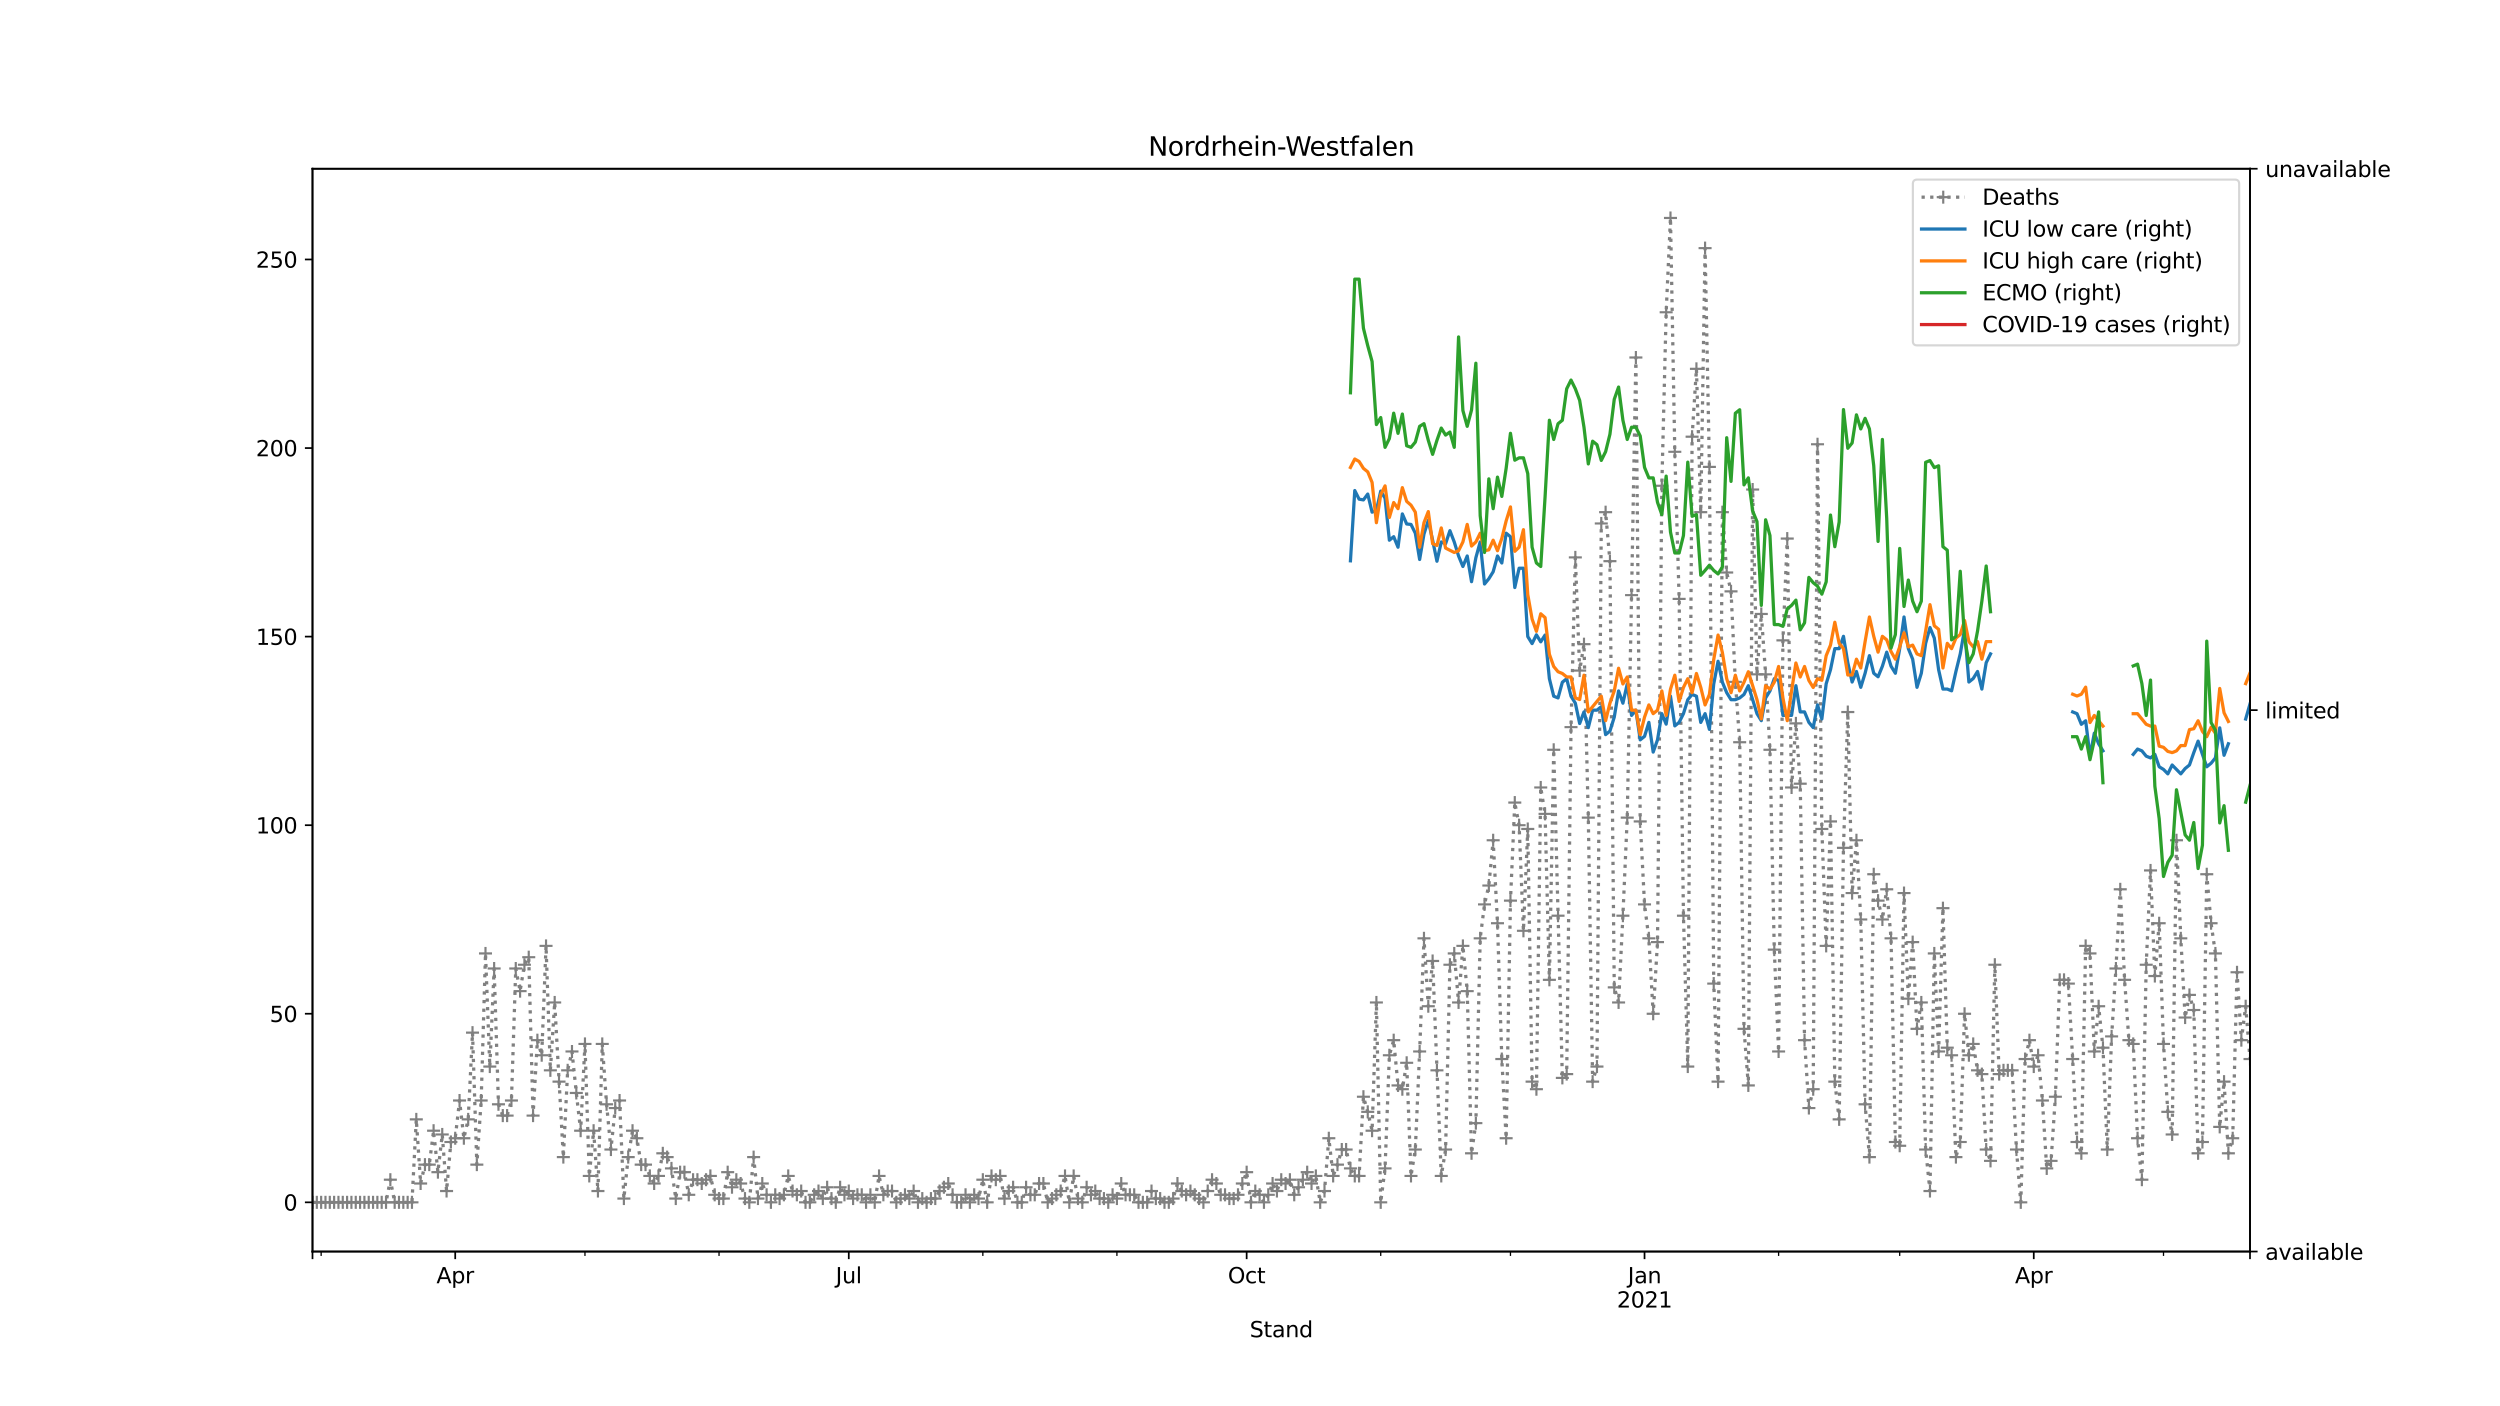 <?xml version="1.0" encoding="utf-8" standalone="no"?>
<!DOCTYPE svg PUBLIC "-//W3C//DTD SVG 1.1//EN"
  "http://www.w3.org/Graphics/SVG/1.1/DTD/svg11.dtd">
<svg height="648pt" version="1.1" viewBox="0 0 1152 648" width="1152pt" xmlns="http://www.w3.org/2000/svg" xmlns:xlink="http://www.w3.org/1999/xlink">
 <defs>
  <style type="text/css">*{stroke-linecap:butt;stroke-linejoin:round;}</style>
 </defs>
 <g id="figure_1">
  <g id="patch_1">
   <path d="M 0 648 
L 1152 648 
L 1152 0 
L 0 0 
z
" style="fill:#ffffff;"/>
  </g>
  <g id="axes_1">
   <g id="patch_2">
    <path d="M 144 576.72 
L 1036.8 576.72 
L 1036.8 77.76 
L 144 77.76 
z
" style="fill:#ffffff;"/>
   </g>
   <g id="matplotlib.axis_1">
    <g id="xtick_1">
     <g id="line2d_1">
      <defs>
       <path d="M 0 0 
L 0 3.5 
" id="m808234f1c5" style="stroke:#000000;stroke-width:0.8;"/>
      </defs>
      <g>
       <use style="stroke:#000000;stroke-width:0.8;" x="144" xlink:href="#m808234f1c5" y="576.72"/>
      </g>
     </g>
    </g>
    <g id="xtick_2">
     <g id="line2d_2">
      <g>
       <use style="stroke:#000000;stroke-width:0.8;" x="209.764" xlink:href="#m808234f1c5" y="576.72"/>
      </g>
     </g>
     <g id="text_1">
      <!-- Apr -->
      <g transform="translate(201.114 591.318)scale(0.1 -0.1)">
       <defs>
        <path d="M 2188 4044 
L 1331 1722 
L 3047 1722 
L 2188 4044 
z
M 1831 4666 
L 2547 4666 
L 4325 0 
L 3669 0 
L 3244 1197 
L 1141 1197 
L 716 0 
L 50 0 
L 1831 4666 
z
" id="DejaVuSans-41" transform="scale(0.016)"/>
        <path d="M 1159 525 
L 1159 -1331 
L 581 -1331 
L 581 3500 
L 1159 3500 
L 1159 2969 
Q 1341 3281 1617 3432 
Q 1894 3584 2278 3584 
Q 2916 3584 3314 3078 
Q 3713 2572 3713 1747 
Q 3713 922 3314 415 
Q 2916 -91 2278 -91 
Q 1894 -91 1617 61 
Q 1341 213 1159 525 
z
M 3116 1747 
Q 3116 2381 2855 2742 
Q 2594 3103 2138 3103 
Q 1681 3103 1420 2742 
Q 1159 2381 1159 1747 
Q 1159 1113 1420 752 
Q 1681 391 2138 391 
Q 2594 391 2855 752 
Q 3116 1113 3116 1747 
z
" id="DejaVuSans-70" transform="scale(0.016)"/>
        <path d="M 2631 2963 
Q 2534 3019 2420 3045 
Q 2306 3072 2169 3072 
Q 1681 3072 1420 2755 
Q 1159 2438 1159 1844 
L 1159 0 
L 581 0 
L 581 3500 
L 1159 3500 
L 1159 2956 
Q 1341 3275 1631 3429 
Q 1922 3584 2338 3584 
Q 2397 3584 2469 3576 
Q 2541 3569 2628 3553 
L 2631 2963 
z
" id="DejaVuSans-72" transform="scale(0.016)"/>
       </defs>
       <use xlink:href="#DejaVuSans-41"/>
       <use x="68.408" xlink:href="#DejaVuSans-70"/>
       <use x="131.885" xlink:href="#DejaVuSans-72"/>
      </g>
     </g>
    </g>
    <g id="xtick_3">
     <g id="line2d_3">
      <g>
       <use style="stroke:#000000;stroke-width:0.8;" x="391.114" xlink:href="#m808234f1c5" y="576.72"/>
      </g>
     </g>
     <g id="text_2">
      <!-- Jul -->
      <g transform="translate(385.081 591.318)scale(0.1 -0.1)">
       <defs>
        <path d="M 628 4666 
L 1259 4666 
L 1259 325 
Q 1259 -519 939 -900 
Q 619 -1281 -91 -1281 
L -331 -1281 
L -331 -750 
L -134 -750 
Q 284 -750 456 -515 
Q 628 -281 628 325 
L 628 4666 
z
" id="DejaVuSans-4a" transform="scale(0.016)"/>
        <path d="M 544 1381 
L 544 3500 
L 1119 3500 
L 1119 1403 
Q 1119 906 1312 657 
Q 1506 409 1894 409 
Q 2359 409 2629 706 
Q 2900 1003 2900 1516 
L 2900 3500 
L 3475 3500 
L 3475 0 
L 2900 0 
L 2900 538 
Q 2691 219 2414 64 
Q 2138 -91 1772 -91 
Q 1169 -91 856 284 
Q 544 659 544 1381 
z
M 1991 3584 
L 1991 3584 
z
" id="DejaVuSans-75" transform="scale(0.016)"/>
        <path d="M 603 4863 
L 1178 4863 
L 1178 0 
L 603 0 
L 603 4863 
z
" id="DejaVuSans-6c" transform="scale(0.016)"/>
       </defs>
       <use xlink:href="#DejaVuSans-4a"/>
       <use x="29.492" xlink:href="#DejaVuSans-75"/>
       <use x="92.871" xlink:href="#DejaVuSans-6c"/>
      </g>
     </g>
    </g>
    <g id="xtick_4">
     <g id="line2d_4">
      <g>
       <use style="stroke:#000000;stroke-width:0.8;" x="574.457" xlink:href="#m808234f1c5" y="576.72"/>
      </g>
     </g>
     <g id="text_3">
      <!-- Oct -->
      <g transform="translate(565.812 591.318)scale(0.1 -0.1)">
       <defs>
        <path d="M 2522 4238 
Q 1834 4238 1429 3725 
Q 1025 3213 1025 2328 
Q 1025 1447 1429 934 
Q 1834 422 2522 422 
Q 3209 422 3611 934 
Q 4013 1447 4013 2328 
Q 4013 3213 3611 3725 
Q 3209 4238 2522 4238 
z
M 2522 4750 
Q 3503 4750 4090 4092 
Q 4678 3434 4678 2328 
Q 4678 1225 4090 567 
Q 3503 -91 2522 -91 
Q 1538 -91 948 565 
Q 359 1222 359 2328 
Q 359 3434 948 4092 
Q 1538 4750 2522 4750 
z
" id="DejaVuSans-4f" transform="scale(0.016)"/>
        <path d="M 3122 3366 
L 3122 2828 
Q 2878 2963 2633 3030 
Q 2388 3097 2138 3097 
Q 1578 3097 1268 2742 
Q 959 2388 959 1747 
Q 959 1106 1268 751 
Q 1578 397 2138 397 
Q 2388 397 2633 464 
Q 2878 531 3122 666 
L 3122 134 
Q 2881 22 2623 -34 
Q 2366 -91 2075 -91 
Q 1284 -91 818 406 
Q 353 903 353 1747 
Q 353 2603 823 3093 
Q 1294 3584 2113 3584 
Q 2378 3584 2631 3529 
Q 2884 3475 3122 3366 
z
" id="DejaVuSans-63" transform="scale(0.016)"/>
        <path d="M 1172 4494 
L 1172 3500 
L 2356 3500 
L 2356 3053 
L 1172 3053 
L 1172 1153 
Q 1172 725 1289 603 
Q 1406 481 1766 481 
L 2356 481 
L 2356 0 
L 1766 0 
Q 1100 0 847 248 
Q 594 497 594 1153 
L 594 3053 
L 172 3053 
L 172 3500 
L 594 3500 
L 594 4494 
L 1172 4494 
z
" id="DejaVuSans-74" transform="scale(0.016)"/>
       </defs>
       <use xlink:href="#DejaVuSans-4f"/>
       <use x="78.711" xlink:href="#DejaVuSans-63"/>
       <use x="133.691" xlink:href="#DejaVuSans-74"/>
      </g>
     </g>
    </g>
    <g id="xtick_5">
     <g id="line2d_5">
      <g>
       <use style="stroke:#000000;stroke-width:0.8;" x="757.8" xlink:href="#m808234f1c5" y="576.72"/>
      </g>
     </g>
     <g id="text_4">
      <!-- Jan -->
      <g transform="translate(750.092 591.318)scale(0.1 -0.1)">
       <defs>
        <path d="M 2194 1759 
Q 1497 1759 1228 1600 
Q 959 1441 959 1056 
Q 959 750 1161 570 
Q 1363 391 1709 391 
Q 2188 391 2477 730 
Q 2766 1069 2766 1631 
L 2766 1759 
L 2194 1759 
z
M 3341 1997 
L 3341 0 
L 2766 0 
L 2766 531 
Q 2569 213 2275 61 
Q 1981 -91 1556 -91 
Q 1019 -91 701 211 
Q 384 513 384 1019 
Q 384 1609 779 1909 
Q 1175 2209 1959 2209 
L 2766 2209 
L 2766 2266 
Q 2766 2663 2505 2880 
Q 2244 3097 1772 3097 
Q 1472 3097 1187 3025 
Q 903 2953 641 2809 
L 641 3341 
Q 956 3463 1253 3523 
Q 1550 3584 1831 3584 
Q 2591 3584 2966 3190 
Q 3341 2797 3341 1997 
z
" id="DejaVuSans-61" transform="scale(0.016)"/>
        <path d="M 3513 2113 
L 3513 0 
L 2938 0 
L 2938 2094 
Q 2938 2591 2744 2837 
Q 2550 3084 2163 3084 
Q 1697 3084 1428 2787 
Q 1159 2491 1159 1978 
L 1159 0 
L 581 0 
L 581 3500 
L 1159 3500 
L 1159 2956 
Q 1366 3272 1645 3428 
Q 1925 3584 2291 3584 
Q 2894 3584 3203 3211 
Q 3513 2838 3513 2113 
z
" id="DejaVuSans-6e" transform="scale(0.016)"/>
       </defs>
       <use xlink:href="#DejaVuSans-4a"/>
       <use x="29.492" xlink:href="#DejaVuSans-61"/>
       <use x="90.771" xlink:href="#DejaVuSans-6e"/>
      </g>
      <!-- 2021 -->
      <g transform="translate(745.075 602.516)scale(0.1 -0.1)">
       <defs>
        <path d="M 1228 531 
L 3431 531 
L 3431 0 
L 469 0 
L 469 531 
Q 828 903 1448 1529 
Q 2069 2156 2228 2338 
Q 2531 2678 2651 2914 
Q 2772 3150 2772 3378 
Q 2772 3750 2511 3984 
Q 2250 4219 1831 4219 
Q 1534 4219 1204 4116 
Q 875 4013 500 3803 
L 500 4441 
Q 881 4594 1212 4672 
Q 1544 4750 1819 4750 
Q 2544 4750 2975 4387 
Q 3406 4025 3406 3419 
Q 3406 3131 3298 2873 
Q 3191 2616 2906 2266 
Q 2828 2175 2409 1742 
Q 1991 1309 1228 531 
z
" id="DejaVuSans-32" transform="scale(0.016)"/>
        <path d="M 2034 4250 
Q 1547 4250 1301 3770 
Q 1056 3291 1056 2328 
Q 1056 1369 1301 889 
Q 1547 409 2034 409 
Q 2525 409 2770 889 
Q 3016 1369 3016 2328 
Q 3016 3291 2770 3770 
Q 2525 4250 2034 4250 
z
M 2034 4750 
Q 2819 4750 3233 4129 
Q 3647 3509 3647 2328 
Q 3647 1150 3233 529 
Q 2819 -91 2034 -91 
Q 1250 -91 836 529 
Q 422 1150 422 2328 
Q 422 3509 836 4129 
Q 1250 4750 2034 4750 
z
" id="DejaVuSans-30" transform="scale(0.016)"/>
        <path d="M 794 531 
L 1825 531 
L 1825 4091 
L 703 3866 
L 703 4441 
L 1819 4666 
L 2450 4666 
L 2450 531 
L 3481 531 
L 3481 0 
L 794 0 
L 794 531 
z
" id="DejaVuSans-31" transform="scale(0.016)"/>
       </defs>
       <use xlink:href="#DejaVuSans-32"/>
       <use x="63.623" xlink:href="#DejaVuSans-30"/>
       <use x="127.246" xlink:href="#DejaVuSans-32"/>
       <use x="190.869" xlink:href="#DejaVuSans-31"/>
      </g>
     </g>
    </g>
    <g id="xtick_6">
     <g id="line2d_6">
      <g>
       <use style="stroke:#000000;stroke-width:0.8;" x="937.157" xlink:href="#m808234f1c5" y="576.72"/>
      </g>
     </g>
     <g id="text_5">
      <!-- Apr -->
      <g transform="translate(928.507 591.318)scale(0.1 -0.1)">
       <use xlink:href="#DejaVuSans-41"/>
       <use x="68.408" xlink:href="#DejaVuSans-70"/>
       <use x="131.885" xlink:href="#DejaVuSans-72"/>
      </g>
     </g>
    </g>
    <g id="xtick_7">
     <g id="line2d_7">
      <g>
       <use style="stroke:#000000;stroke-width:0.8;" x="1036.8" xlink:href="#m808234f1c5" y="576.72"/>
      </g>
     </g>
    </g>
    <g id="xtick_8">
     <g id="line2d_8">
      <defs>
       <path d="M 0 0 
L 0 2 
" id="m9831d16ce9" style="stroke:#000000;stroke-width:0.6;"/>
      </defs>
      <g>
       <use style="stroke:#000000;stroke-width:0.6;" x="147.986" xlink:href="#m9831d16ce9" y="576.72"/>
      </g>
     </g>
    </g>
    <g id="xtick_9">
     <g id="line2d_9">
      <g>
       <use style="stroke:#000000;stroke-width:0.6;" x="269.55" xlink:href="#m9831d16ce9" y="576.72"/>
      </g>
     </g>
    </g>
    <g id="xtick_10">
     <g id="line2d_10">
      <g>
       <use style="stroke:#000000;stroke-width:0.6;" x="331.329" xlink:href="#m9831d16ce9" y="576.72"/>
      </g>
     </g>
    </g>
    <g id="xtick_11">
     <g id="line2d_11">
      <g>
       <use style="stroke:#000000;stroke-width:0.6;" x="452.893" xlink:href="#m9831d16ce9" y="576.72"/>
      </g>
     </g>
    </g>
    <g id="xtick_12">
     <g id="line2d_12">
      <g>
       <use style="stroke:#000000;stroke-width:0.6;" x="514.671" xlink:href="#m9831d16ce9" y="576.72"/>
      </g>
     </g>
    </g>
    <g id="xtick_13">
     <g id="line2d_13">
      <g>
       <use style="stroke:#000000;stroke-width:0.6;" x="636.236" xlink:href="#m9831d16ce9" y="576.72"/>
      </g>
     </g>
    </g>
    <g id="xtick_14">
     <g id="line2d_14">
      <g>
       <use style="stroke:#000000;stroke-width:0.6;" x="696.021" xlink:href="#m9831d16ce9" y="576.72"/>
      </g>
     </g>
    </g>
    <g id="xtick_15">
     <g id="line2d_15">
      <g>
       <use style="stroke:#000000;stroke-width:0.6;" x="819.579" xlink:href="#m9831d16ce9" y="576.72"/>
      </g>
     </g>
    </g>
    <g id="xtick_16">
     <g id="line2d_16">
      <g>
       <use style="stroke:#000000;stroke-width:0.6;" x="875.379" xlink:href="#m9831d16ce9" y="576.72"/>
      </g>
     </g>
    </g>
    <g id="xtick_17">
     <g id="line2d_17">
      <g>
       <use style="stroke:#000000;stroke-width:0.6;" x="996.943" xlink:href="#m9831d16ce9" y="576.72"/>
      </g>
     </g>
    </g>
    <g id="text_6">
     <!-- Stand -->
     <g transform="translate(575.859 616.194)scale(0.1 -0.1)">
      <defs>
       <path d="M 3425 4513 
L 3425 3897 
Q 3066 4069 2747 4153 
Q 2428 4238 2131 4238 
Q 1616 4238 1336 4038 
Q 1056 3838 1056 3469 
Q 1056 3159 1242 3001 
Q 1428 2844 1947 2747 
L 2328 2669 
Q 3034 2534 3370 2195 
Q 3706 1856 3706 1288 
Q 3706 609 3251 259 
Q 2797 -91 1919 -91 
Q 1588 -91 1214 -16 
Q 841 59 441 206 
L 441 856 
Q 825 641 1194 531 
Q 1563 422 1919 422 
Q 2459 422 2753 634 
Q 3047 847 3047 1241 
Q 3047 1584 2836 1778 
Q 2625 1972 2144 2069 
L 1759 2144 
Q 1053 2284 737 2584 
Q 422 2884 422 3419 
Q 422 4038 858 4394 
Q 1294 4750 2059 4750 
Q 2388 4750 2728 4690 
Q 3069 4631 3425 4513 
z
" id="DejaVuSans-53" transform="scale(0.016)"/>
       <path d="M 2906 2969 
L 2906 4863 
L 3481 4863 
L 3481 0 
L 2906 0 
L 2906 525 
Q 2725 213 2448 61 
Q 2172 -91 1784 -91 
Q 1150 -91 751 415 
Q 353 922 353 1747 
Q 353 2572 751 3078 
Q 1150 3584 1784 3584 
Q 2172 3584 2448 3432 
Q 2725 3281 2906 2969 
z
M 947 1747 
Q 947 1113 1208 752 
Q 1469 391 1925 391 
Q 2381 391 2643 752 
Q 2906 1113 2906 1747 
Q 2906 2381 2643 2742 
Q 2381 3103 1925 3103 
Q 1469 3103 1208 2742 
Q 947 2381 947 1747 
z
" id="DejaVuSans-64" transform="scale(0.016)"/>
      </defs>
      <use xlink:href="#DejaVuSans-53"/>
      <use x="63.477" xlink:href="#DejaVuSans-74"/>
      <use x="102.686" xlink:href="#DejaVuSans-61"/>
      <use x="163.965" xlink:href="#DejaVuSans-6e"/>
      <use x="227.344" xlink:href="#DejaVuSans-64"/>
     </g>
    </g>
   </g>
   <g id="matplotlib.axis_2">
    <g id="ytick_1">
     <g id="line2d_18">
      <defs>
       <path d="M 0 0 
L -3.5 0 
" id="m24e27f675e" style="stroke:#000000;stroke-width:0.8;"/>
      </defs>
      <g>
       <use style="stroke:#000000;stroke-width:0.8;" x="144" xlink:href="#m24e27f675e" y="554.04"/>
      </g>
     </g>
     <g id="text_7">
      <!-- 0 -->
      <g transform="translate(130.637 557.839)scale(0.1 -0.1)">
       <use xlink:href="#DejaVuSans-30"/>
      </g>
     </g>
    </g>
    <g id="ytick_2">
     <g id="line2d_19">
      <g>
       <use style="stroke:#000000;stroke-width:0.8;" x="144" xlink:href="#m24e27f675e" y="467.143"/>
      </g>
     </g>
     <g id="text_8">
      <!-- 50 -->
      <g transform="translate(124.275 470.943)scale(0.1 -0.1)">
       <defs>
        <path d="M 691 4666 
L 3169 4666 
L 3169 4134 
L 1269 4134 
L 1269 2991 
Q 1406 3038 1543 3061 
Q 1681 3084 1819 3084 
Q 2600 3084 3056 2656 
Q 3513 2228 3513 1497 
Q 3513 744 3044 326 
Q 2575 -91 1722 -91 
Q 1428 -91 1123 -41 
Q 819 9 494 109 
L 494 744 
Q 775 591 1075 516 
Q 1375 441 1709 441 
Q 2250 441 2565 725 
Q 2881 1009 2881 1497 
Q 2881 1984 2565 2268 
Q 2250 2553 1709 2553 
Q 1456 2553 1204 2497 
Q 953 2441 691 2322 
L 691 4666 
z
" id="DejaVuSans-35" transform="scale(0.016)"/>
       </defs>
       <use xlink:href="#DejaVuSans-35"/>
       <use x="63.623" xlink:href="#DejaVuSans-30"/>
      </g>
     </g>
    </g>
    <g id="ytick_3">
     <g id="line2d_20">
      <g>
       <use style="stroke:#000000;stroke-width:0.8;" x="144" xlink:href="#m24e27f675e" y="380.247"/>
      </g>
     </g>
     <g id="text_9">
      <!-- 100 -->
      <g transform="translate(117.912 384.046)scale(0.1 -0.1)">
       <use xlink:href="#DejaVuSans-31"/>
       <use x="63.623" xlink:href="#DejaVuSans-30"/>
       <use x="127.246" xlink:href="#DejaVuSans-30"/>
      </g>
     </g>
    </g>
    <g id="ytick_4">
     <g id="line2d_21">
      <g>
       <use style="stroke:#000000;stroke-width:0.8;" x="144" xlink:href="#m24e27f675e" y="293.35"/>
      </g>
     </g>
     <g id="text_10">
      <!-- 150 -->
      <g transform="translate(117.912 297.15)scale(0.1 -0.1)">
       <use xlink:href="#DejaVuSans-31"/>
       <use x="63.623" xlink:href="#DejaVuSans-35"/>
       <use x="127.246" xlink:href="#DejaVuSans-30"/>
      </g>
     </g>
    </g>
    <g id="ytick_5">
     <g id="line2d_22">
      <g>
       <use style="stroke:#000000;stroke-width:0.8;" x="144" xlink:href="#m24e27f675e" y="206.454"/>
      </g>
     </g>
     <g id="text_11">
      <!-- 200 -->
      <g transform="translate(117.912 210.253)scale(0.1 -0.1)">
       <use xlink:href="#DejaVuSans-32"/>
       <use x="63.623" xlink:href="#DejaVuSans-30"/>
       <use x="127.246" xlink:href="#DejaVuSans-30"/>
      </g>
     </g>
    </g>
    <g id="ytick_6">
     <g id="line2d_23">
      <g>
       <use style="stroke:#000000;stroke-width:0.8;" x="144" xlink:href="#m24e27f675e" y="119.557"/>
      </g>
     </g>
     <g id="text_12">
      <!-- 250 -->
      <g transform="translate(117.912 123.356)scale(0.1 -0.1)">
       <use xlink:href="#DejaVuSans-32"/>
       <use x="63.623" xlink:href="#DejaVuSans-35"/>
       <use x="127.246" xlink:href="#DejaVuSans-30"/>
      </g>
     </g>
    </g>
   </g>
   <g id="line2d_24">
    <path clip-path="url(#pb3380085e3)" d="M 144 554.04 
L 177.879 554.04 
L 179.871 543.612 
L 181.864 554.04 
L 189.836 554.04 
L 191.829 515.806 
L 193.821 545.35 
L 195.814 536.661 
L 197.807 536.661 
L 199.8 521.019 
L 201.793 540.137 
L 203.786 522.757 
L 205.779 548.826 
L 207.771 526.233 
L 209.764 524.495 
L 211.757 507.116 
L 213.75 524.495 
L 215.743 515.806 
L 217.736 475.833 
L 219.729 536.661 
L 221.721 507.116 
L 223.714 439.337 
L 225.707 491.474 
L 227.7 446.288 
L 229.693 508.854 
L 231.686 514.068 
L 233.679 514.068 
L 235.671 507.116 
L 237.664 446.288 
L 239.657 456.716 
L 241.65 444.55 
L 243.643 441.074 
L 245.636 514.068 
L 247.629 479.309 
L 249.621 486.261 
L 251.614 435.861 
L 253.607 493.212 
L 255.6 461.93 
L 259.586 533.185 
L 261.579 493.212 
L 263.571 484.523 
L 265.564 503.64 
L 267.557 521.019 
L 269.55 481.047 
L 271.543 541.874 
L 273.536 521.019 
L 275.529 548.826 
L 277.521 481.047 
L 279.514 508.854 
L 281.507 529.709 
L 283.5 510.592 
L 285.493 507.116 
L 287.486 552.302 
L 289.479 533.185 
L 291.471 521.019 
L 293.464 524.495 
L 295.457 536.661 
L 297.45 536.661 
L 299.443 541.874 
L 301.436 545.35 
L 303.429 541.874 
L 305.421 531.447 
L 307.414 533.185 
L 309.407 538.399 
L 311.4 552.302 
L 313.393 540.137 
L 315.386 540.137 
L 317.379 550.564 
L 319.371 543.612 
L 321.364 543.612 
L 323.357 545.35 
L 327.343 541.874 
L 329.336 550.564 
L 331.329 552.302 
L 333.321 552.302 
L 335.314 540.137 
L 337.307 547.088 
L 339.3 543.612 
L 341.293 545.35 
L 343.286 552.302 
L 345.279 554.04 
L 347.271 533.185 
L 349.264 552.302 
L 351.257 545.35 
L 353.25 550.564 
L 355.243 554.04 
L 357.236 550.564 
L 359.229 552.302 
L 361.221 550.564 
L 363.214 541.874 
L 365.207 548.826 
L 367.2 550.564 
L 369.193 548.826 
L 371.186 554.04 
L 373.179 554.04 
L 375.171 550.564 
L 377.164 548.826 
L 379.157 552.302 
L 381.15 547.088 
L 383.143 552.302 
L 385.136 554.04 
L 387.129 547.088 
L 389.121 550.564 
L 391.114 548.826 
L 393.107 552.302 
L 395.1 550.564 
L 397.093 550.564 
L 399.086 554.04 
L 401.079 550.564 
L 403.071 554.04 
L 405.064 541.874 
L 407.057 550.564 
L 409.05 548.826 
L 411.043 548.826 
L 413.036 554.04 
L 417.021 550.564 
L 419.014 552.302 
L 421.007 548.826 
L 423 554.04 
L 424.993 552.302 
L 426.986 554.04 
L 428.979 552.302 
L 430.971 552.302 
L 432.964 548.826 
L 436.95 545.35 
L 438.943 550.564 
L 440.936 554.04 
L 442.929 554.04 
L 444.921 550.564 
L 446.914 554.04 
L 448.907 550.564 
L 450.9 552.302 
L 452.893 543.612 
L 454.886 554.04 
L 456.879 541.874 
L 458.871 543.612 
L 460.864 541.874 
L 462.857 552.302 
L 464.85 548.826 
L 466.843 547.088 
L 468.836 554.04 
L 470.829 554.04 
L 472.821 547.088 
L 474.814 550.564 
L 476.807 550.564 
L 478.8 545.35 
L 480.793 545.35 
L 482.786 554.04 
L 488.764 548.826 
L 490.757 541.874 
L 492.75 554.04 
L 494.743 541.874 
L 496.736 552.302 
L 498.729 554.04 
L 500.721 547.088 
L 502.714 550.564 
L 504.707 548.826 
L 506.7 552.302 
L 508.693 552.302 
L 510.686 554.04 
L 512.679 550.564 
L 514.671 552.302 
L 516.664 545.35 
L 518.657 550.564 
L 522.643 550.564 
L 524.636 554.04 
L 528.621 554.04 
L 530.614 548.826 
L 532.607 552.302 
L 534.6 552.302 
L 536.593 554.04 
L 538.586 554.04 
L 540.579 552.302 
L 542.571 545.35 
L 544.564 548.826 
L 546.557 550.564 
L 548.55 548.826 
L 554.529 554.04 
L 558.514 543.612 
L 560.507 545.35 
L 562.5 550.564 
L 564.493 550.564 
L 566.486 552.302 
L 568.479 552.302 
L 570.471 550.564 
L 574.457 540.137 
L 576.45 554.04 
L 578.443 548.826 
L 580.436 550.564 
L 582.429 554.04 
L 584.421 550.564 
L 586.414 545.35 
L 588.407 548.826 
L 590.4 543.612 
L 592.393 545.35 
L 594.386 543.612 
L 596.379 550.564 
L 602.357 540.137 
L 604.35 545.35 
L 606.343 541.874 
L 608.336 554.04 
L 610.329 548.826 
L 612.321 524.495 
L 614.314 541.874 
L 616.307 536.661 
L 618.3 529.709 
L 620.293 529.709 
L 622.286 538.399 
L 624.279 541.874 
L 626.271 541.874 
L 628.264 505.378 
L 630.257 512.33 
L 632.25 521.019 
L 634.243 461.93 
L 636.236 554.04 
L 638.229 538.399 
L 640.221 486.261 
L 642.214 479.309 
L 644.207 500.164 
L 646.2 501.902 
L 648.193 489.737 
L 650.186 541.874 
L 652.179 529.709 
L 654.171 484.523 
L 656.164 432.385 
L 658.157 463.668 
L 660.15 442.812 
L 664.136 541.874 
L 666.129 529.709 
L 668.121 444.55 
L 670.114 439.337 
L 672.107 461.93 
L 674.1 435.861 
L 676.093 456.716 
L 678.086 531.447 
L 680.079 517.543 
L 682.071 432.385 
L 684.064 416.743 
L 686.057 408.054 
L 688.05 387.199 
L 690.043 425.433 
L 692.036 487.999 
L 694.029 524.495 
L 696.021 415.006 
L 698.014 369.819 
L 700.007 380.247 
L 702 428.909 
L 703.993 381.985 
L 705.986 498.426 
L 707.979 501.902 
L 709.971 362.868 
L 711.964 375.033 
L 713.957 451.502 
L 715.95 345.488 
L 719.936 496.688 
L 721.929 494.95 
L 723.921 335.061 
L 725.914 256.854 
L 727.907 308.992 
L 729.9 296.826 
L 731.893 376.771 
L 733.886 498.426 
L 735.879 491.474 
L 737.871 241.212 
L 739.864 235.999 
L 741.857 258.592 
L 743.85 454.978 
L 745.843 461.93 
L 747.836 421.957 
L 749.829 376.771 
L 751.821 274.233 
L 753.814 164.743 
L 755.807 378.509 
L 757.8 416.743 
L 759.793 432.385 
L 761.786 467.143 
L 763.779 434.123 
L 765.771 223.833 
L 767.764 143.888 
L 769.757 100.44 
L 771.75 208.192 
L 773.743 275.971 
L 775.736 421.957 
L 777.729 491.474 
L 779.721 201.24 
L 781.714 169.957 
L 783.707 235.999 
L 785.7 114.343 
L 787.693 215.143 
L 789.686 453.24 
L 791.679 498.426 
L 793.671 235.999 
L 795.664 263.806 
L 797.657 272.495 
L 799.65 314.206 
L 801.643 342.012 
L 803.636 474.095 
L 805.629 500.164 
L 807.621 225.571 
L 809.614 310.73 
L 811.607 282.923 
L 813.6 310.73 
L 815.593 345.488 
L 817.586 437.599 
L 819.579 484.523 
L 821.571 295.088 
L 823.564 248.164 
L 825.557 362.868 
L 827.55 333.323 
L 829.543 361.13 
L 831.536 479.309 
L 833.529 510.592 
L 835.521 501.902 
L 837.514 204.716 
L 839.507 381.985 
L 841.5 435.861 
L 843.493 378.509 
L 845.486 498.426 
L 847.479 515.806 
L 849.471 390.674 
L 851.464 328.109 
L 853.457 411.53 
L 855.45 387.199 
L 857.443 423.695 
L 859.436 508.854 
L 861.429 533.185 
L 863.421 402.84 
L 865.414 415.006 
L 867.407 423.695 
L 869.4 409.792 
L 871.393 432.385 
L 873.386 526.233 
L 875.379 527.971 
L 877.371 411.53 
L 879.364 460.192 
L 881.357 434.123 
L 883.35 474.095 
L 885.343 461.93 
L 887.336 529.709 
L 889.329 548.826 
L 891.321 439.337 
L 893.314 484.523 
L 895.307 418.481 
L 897.3 482.785 
L 899.293 486.261 
L 901.286 533.185 
L 903.279 526.233 
L 905.271 467.143 
L 907.264 486.261 
L 909.257 481.047 
L 911.25 493.212 
L 913.243 494.95 
L 915.236 529.709 
L 917.229 534.923 
L 919.221 444.55 
L 921.214 494.95 
L 923.207 493.212 
L 927.193 493.212 
L 929.186 529.709 
L 931.179 554.04 
L 933.171 487.999 
L 935.164 479.309 
L 937.157 491.474 
L 939.15 486.261 
L 941.143 507.116 
L 943.136 538.399 
L 945.129 534.923 
L 947.121 505.378 
L 949.114 451.502 
L 951.107 451.502 
L 953.1 453.24 
L 955.093 487.999 
L 957.086 526.233 
L 959.079 531.447 
L 961.071 435.861 
L 963.064 439.337 
L 965.057 484.523 
L 967.05 463.668 
L 969.043 482.785 
L 971.036 529.709 
L 973.029 477.571 
L 975.021 446.288 
L 977.014 409.792 
L 979.007 451.502 
L 981 479.309 
L 982.993 481.047 
L 984.986 524.495 
L 986.979 543.612 
L 988.971 444.55 
L 990.964 401.102 
L 992.957 449.764 
L 994.95 425.433 
L 996.943 481.047 
L 998.936 512.33 
L 1000.929 522.757 
L 1002.921 387.199 
L 1004.914 432.385 
L 1006.907 468.881 
L 1008.9 458.454 
L 1010.893 465.406 
L 1012.886 531.447 
L 1014.879 526.233 
L 1016.871 402.84 
L 1018.864 425.433 
L 1020.857 439.337 
L 1022.85 519.281 
L 1024.843 498.426 
L 1026.836 531.447 
L 1028.829 524.495 
L 1030.821 448.026 
L 1032.814 479.309 
L 1034.807 463.668 
L 1036.8 487.999 
L 1036.8 487.999 
" style="fill:none;stroke:#808080;stroke-dasharray:1.5,2.475;stroke-dashoffset:0;stroke-width:1.5;"/>
    <defs>
     <path d="M -3 0 
L 3 0 
M 0 3 
L 0 -3 
" id="mff555b2be7" style="stroke:#808080;"/>
    </defs>
    <g clip-path="url(#pb3380085e3)">
     <use style="fill:#808080;stroke:#808080;" x="144" xlink:href="#mff555b2be7" y="554.04"/>
     <use style="fill:#808080;stroke:#808080;" x="145.993" xlink:href="#mff555b2be7" y="554.04"/>
     <use style="fill:#808080;stroke:#808080;" x="147.986" xlink:href="#mff555b2be7" y="554.04"/>
     <use style="fill:#808080;stroke:#808080;" x="149.979" xlink:href="#mff555b2be7" y="554.04"/>
     <use style="fill:#808080;stroke:#808080;" x="151.971" xlink:href="#mff555b2be7" y="554.04"/>
     <use style="fill:#808080;stroke:#808080;" x="153.964" xlink:href="#mff555b2be7" y="554.04"/>
     <use style="fill:#808080;stroke:#808080;" x="155.957" xlink:href="#mff555b2be7" y="554.04"/>
     <use style="fill:#808080;stroke:#808080;" x="157.95" xlink:href="#mff555b2be7" y="554.04"/>
     <use style="fill:#808080;stroke:#808080;" x="159.943" xlink:href="#mff555b2be7" y="554.04"/>
     <use style="fill:#808080;stroke:#808080;" x="161.936" xlink:href="#mff555b2be7" y="554.04"/>
     <use style="fill:#808080;stroke:#808080;" x="163.929" xlink:href="#mff555b2be7" y="554.04"/>
     <use style="fill:#808080;stroke:#808080;" x="165.921" xlink:href="#mff555b2be7" y="554.04"/>
     <use style="fill:#808080;stroke:#808080;" x="167.914" xlink:href="#mff555b2be7" y="554.04"/>
     <use style="fill:#808080;stroke:#808080;" x="169.907" xlink:href="#mff555b2be7" y="554.04"/>
     <use style="fill:#808080;stroke:#808080;" x="171.9" xlink:href="#mff555b2be7" y="554.04"/>
     <use style="fill:#808080;stroke:#808080;" x="173.893" xlink:href="#mff555b2be7" y="554.04"/>
     <use style="fill:#808080;stroke:#808080;" x="175.886" xlink:href="#mff555b2be7" y="554.04"/>
     <use style="fill:#808080;stroke:#808080;" x="177.879" xlink:href="#mff555b2be7" y="554.04"/>
     <use style="fill:#808080;stroke:#808080;" x="179.871" xlink:href="#mff555b2be7" y="543.612"/>
     <use style="fill:#808080;stroke:#808080;" x="181.864" xlink:href="#mff555b2be7" y="554.04"/>
     <use style="fill:#808080;stroke:#808080;" x="183.857" xlink:href="#mff555b2be7" y="554.04"/>
     <use style="fill:#808080;stroke:#808080;" x="185.85" xlink:href="#mff555b2be7" y="554.04"/>
     <use style="fill:#808080;stroke:#808080;" x="187.843" xlink:href="#mff555b2be7" y="554.04"/>
     <use style="fill:#808080;stroke:#808080;" x="189.836" xlink:href="#mff555b2be7" y="554.04"/>
     <use style="fill:#808080;stroke:#808080;" x="191.829" xlink:href="#mff555b2be7" y="515.806"/>
     <use style="fill:#808080;stroke:#808080;" x="193.821" xlink:href="#mff555b2be7" y="545.35"/>
     <use style="fill:#808080;stroke:#808080;" x="195.814" xlink:href="#mff555b2be7" y="536.661"/>
     <use style="fill:#808080;stroke:#808080;" x="197.807" xlink:href="#mff555b2be7" y="536.661"/>
     <use style="fill:#808080;stroke:#808080;" x="199.8" xlink:href="#mff555b2be7" y="521.019"/>
     <use style="fill:#808080;stroke:#808080;" x="201.793" xlink:href="#mff555b2be7" y="540.137"/>
     <use style="fill:#808080;stroke:#808080;" x="203.786" xlink:href="#mff555b2be7" y="522.757"/>
     <use style="fill:#808080;stroke:#808080;" x="205.779" xlink:href="#mff555b2be7" y="548.826"/>
     <use style="fill:#808080;stroke:#808080;" x="207.771" xlink:href="#mff555b2be7" y="526.233"/>
     <use style="fill:#808080;stroke:#808080;" x="209.764" xlink:href="#mff555b2be7" y="524.495"/>
     <use style="fill:#808080;stroke:#808080;" x="211.757" xlink:href="#mff555b2be7" y="507.116"/>
     <use style="fill:#808080;stroke:#808080;" x="213.75" xlink:href="#mff555b2be7" y="524.495"/>
     <use style="fill:#808080;stroke:#808080;" x="215.743" xlink:href="#mff555b2be7" y="515.806"/>
     <use style="fill:#808080;stroke:#808080;" x="217.736" xlink:href="#mff555b2be7" y="475.833"/>
     <use style="fill:#808080;stroke:#808080;" x="219.729" xlink:href="#mff555b2be7" y="536.661"/>
     <use style="fill:#808080;stroke:#808080;" x="221.721" xlink:href="#mff555b2be7" y="507.116"/>
     <use style="fill:#808080;stroke:#808080;" x="223.714" xlink:href="#mff555b2be7" y="439.337"/>
     <use style="fill:#808080;stroke:#808080;" x="225.707" xlink:href="#mff555b2be7" y="491.474"/>
     <use style="fill:#808080;stroke:#808080;" x="227.7" xlink:href="#mff555b2be7" y="446.288"/>
     <use style="fill:#808080;stroke:#808080;" x="229.693" xlink:href="#mff555b2be7" y="508.854"/>
     <use style="fill:#808080;stroke:#808080;" x="231.686" xlink:href="#mff555b2be7" y="514.068"/>
     <use style="fill:#808080;stroke:#808080;" x="233.679" xlink:href="#mff555b2be7" y="514.068"/>
     <use style="fill:#808080;stroke:#808080;" x="235.671" xlink:href="#mff555b2be7" y="507.116"/>
     <use style="fill:#808080;stroke:#808080;" x="237.664" xlink:href="#mff555b2be7" y="446.288"/>
     <use style="fill:#808080;stroke:#808080;" x="239.657" xlink:href="#mff555b2be7" y="456.716"/>
     <use style="fill:#808080;stroke:#808080;" x="241.65" xlink:href="#mff555b2be7" y="444.55"/>
     <use style="fill:#808080;stroke:#808080;" x="243.643" xlink:href="#mff555b2be7" y="441.074"/>
     <use style="fill:#808080;stroke:#808080;" x="245.636" xlink:href="#mff555b2be7" y="514.068"/>
     <use style="fill:#808080;stroke:#808080;" x="247.629" xlink:href="#mff555b2be7" y="479.309"/>
     <use style="fill:#808080;stroke:#808080;" x="249.621" xlink:href="#mff555b2be7" y="486.261"/>
     <use style="fill:#808080;stroke:#808080;" x="251.614" xlink:href="#mff555b2be7" y="435.861"/>
     <use style="fill:#808080;stroke:#808080;" x="253.607" xlink:href="#mff555b2be7" y="493.212"/>
     <use style="fill:#808080;stroke:#808080;" x="255.6" xlink:href="#mff555b2be7" y="461.93"/>
     <use style="fill:#808080;stroke:#808080;" x="257.593" xlink:href="#mff555b2be7" y="498.426"/>
     <use style="fill:#808080;stroke:#808080;" x="259.586" xlink:href="#mff555b2be7" y="533.185"/>
     <use style="fill:#808080;stroke:#808080;" x="261.579" xlink:href="#mff555b2be7" y="493.212"/>
     <use style="fill:#808080;stroke:#808080;" x="263.571" xlink:href="#mff555b2be7" y="484.523"/>
     <use style="fill:#808080;stroke:#808080;" x="265.564" xlink:href="#mff555b2be7" y="503.64"/>
     <use style="fill:#808080;stroke:#808080;" x="267.557" xlink:href="#mff555b2be7" y="521.019"/>
     <use style="fill:#808080;stroke:#808080;" x="269.55" xlink:href="#mff555b2be7" y="481.047"/>
     <use style="fill:#808080;stroke:#808080;" x="271.543" xlink:href="#mff555b2be7" y="541.874"/>
     <use style="fill:#808080;stroke:#808080;" x="273.536" xlink:href="#mff555b2be7" y="521.019"/>
     <use style="fill:#808080;stroke:#808080;" x="275.529" xlink:href="#mff555b2be7" y="548.826"/>
     <use style="fill:#808080;stroke:#808080;" x="277.521" xlink:href="#mff555b2be7" y="481.047"/>
     <use style="fill:#808080;stroke:#808080;" x="279.514" xlink:href="#mff555b2be7" y="508.854"/>
     <use style="fill:#808080;stroke:#808080;" x="281.507" xlink:href="#mff555b2be7" y="529.709"/>
     <use style="fill:#808080;stroke:#808080;" x="283.5" xlink:href="#mff555b2be7" y="510.592"/>
     <use style="fill:#808080;stroke:#808080;" x="285.493" xlink:href="#mff555b2be7" y="507.116"/>
     <use style="fill:#808080;stroke:#808080;" x="287.486" xlink:href="#mff555b2be7" y="552.302"/>
     <use style="fill:#808080;stroke:#808080;" x="289.479" xlink:href="#mff555b2be7" y="533.185"/>
     <use style="fill:#808080;stroke:#808080;" x="291.471" xlink:href="#mff555b2be7" y="521.019"/>
     <use style="fill:#808080;stroke:#808080;" x="293.464" xlink:href="#mff555b2be7" y="524.495"/>
     <use style="fill:#808080;stroke:#808080;" x="295.457" xlink:href="#mff555b2be7" y="536.661"/>
     <use style="fill:#808080;stroke:#808080;" x="297.45" xlink:href="#mff555b2be7" y="536.661"/>
     <use style="fill:#808080;stroke:#808080;" x="299.443" xlink:href="#mff555b2be7" y="541.874"/>
     <use style="fill:#808080;stroke:#808080;" x="301.436" xlink:href="#mff555b2be7" y="545.35"/>
     <use style="fill:#808080;stroke:#808080;" x="303.429" xlink:href="#mff555b2be7" y="541.874"/>
     <use style="fill:#808080;stroke:#808080;" x="305.421" xlink:href="#mff555b2be7" y="531.447"/>
     <use style="fill:#808080;stroke:#808080;" x="307.414" xlink:href="#mff555b2be7" y="533.185"/>
     <use style="fill:#808080;stroke:#808080;" x="309.407" xlink:href="#mff555b2be7" y="538.399"/>
     <use style="fill:#808080;stroke:#808080;" x="311.4" xlink:href="#mff555b2be7" y="552.302"/>
     <use style="fill:#808080;stroke:#808080;" x="313.393" xlink:href="#mff555b2be7" y="540.137"/>
     <use style="fill:#808080;stroke:#808080;" x="315.386" xlink:href="#mff555b2be7" y="540.137"/>
     <use style="fill:#808080;stroke:#808080;" x="317.379" xlink:href="#mff555b2be7" y="550.564"/>
     <use style="fill:#808080;stroke:#808080;" x="319.371" xlink:href="#mff555b2be7" y="543.612"/>
     <use style="fill:#808080;stroke:#808080;" x="321.364" xlink:href="#mff555b2be7" y="543.612"/>
     <use style="fill:#808080;stroke:#808080;" x="323.357" xlink:href="#mff555b2be7" y="545.35"/>
     <use style="fill:#808080;stroke:#808080;" x="325.35" xlink:href="#mff555b2be7" y="543.612"/>
     <use style="fill:#808080;stroke:#808080;" x="327.343" xlink:href="#mff555b2be7" y="541.874"/>
     <use style="fill:#808080;stroke:#808080;" x="329.336" xlink:href="#mff555b2be7" y="550.564"/>
     <use style="fill:#808080;stroke:#808080;" x="331.329" xlink:href="#mff555b2be7" y="552.302"/>
     <use style="fill:#808080;stroke:#808080;" x="333.321" xlink:href="#mff555b2be7" y="552.302"/>
     <use style="fill:#808080;stroke:#808080;" x="335.314" xlink:href="#mff555b2be7" y="540.137"/>
     <use style="fill:#808080;stroke:#808080;" x="337.307" xlink:href="#mff555b2be7" y="547.088"/>
     <use style="fill:#808080;stroke:#808080;" x="339.3" xlink:href="#mff555b2be7" y="543.612"/>
     <use style="fill:#808080;stroke:#808080;" x="341.293" xlink:href="#mff555b2be7" y="545.35"/>
     <use style="fill:#808080;stroke:#808080;" x="343.286" xlink:href="#mff555b2be7" y="552.302"/>
     <use style="fill:#808080;stroke:#808080;" x="345.279" xlink:href="#mff555b2be7" y="554.04"/>
     <use style="fill:#808080;stroke:#808080;" x="347.271" xlink:href="#mff555b2be7" y="533.185"/>
     <use style="fill:#808080;stroke:#808080;" x="349.264" xlink:href="#mff555b2be7" y="552.302"/>
     <use style="fill:#808080;stroke:#808080;" x="351.257" xlink:href="#mff555b2be7" y="545.35"/>
     <use style="fill:#808080;stroke:#808080;" x="353.25" xlink:href="#mff555b2be7" y="550.564"/>
     <use style="fill:#808080;stroke:#808080;" x="355.243" xlink:href="#mff555b2be7" y="554.04"/>
     <use style="fill:#808080;stroke:#808080;" x="357.236" xlink:href="#mff555b2be7" y="550.564"/>
     <use style="fill:#808080;stroke:#808080;" x="359.229" xlink:href="#mff555b2be7" y="552.302"/>
     <use style="fill:#808080;stroke:#808080;" x="361.221" xlink:href="#mff555b2be7" y="550.564"/>
     <use style="fill:#808080;stroke:#808080;" x="363.214" xlink:href="#mff555b2be7" y="541.874"/>
     <use style="fill:#808080;stroke:#808080;" x="365.207" xlink:href="#mff555b2be7" y="548.826"/>
     <use style="fill:#808080;stroke:#808080;" x="367.2" xlink:href="#mff555b2be7" y="550.564"/>
     <use style="fill:#808080;stroke:#808080;" x="369.193" xlink:href="#mff555b2be7" y="548.826"/>
     <use style="fill:#808080;stroke:#808080;" x="371.186" xlink:href="#mff555b2be7" y="554.04"/>
     <use style="fill:#808080;stroke:#808080;" x="373.179" xlink:href="#mff555b2be7" y="554.04"/>
     <use style="fill:#808080;stroke:#808080;" x="375.171" xlink:href="#mff555b2be7" y="550.564"/>
     <use style="fill:#808080;stroke:#808080;" x="377.164" xlink:href="#mff555b2be7" y="548.826"/>
     <use style="fill:#808080;stroke:#808080;" x="379.157" xlink:href="#mff555b2be7" y="552.302"/>
     <use style="fill:#808080;stroke:#808080;" x="381.15" xlink:href="#mff555b2be7" y="547.088"/>
     <use style="fill:#808080;stroke:#808080;" x="383.143" xlink:href="#mff555b2be7" y="552.302"/>
     <use style="fill:#808080;stroke:#808080;" x="385.136" xlink:href="#mff555b2be7" y="554.04"/>
     <use style="fill:#808080;stroke:#808080;" x="387.129" xlink:href="#mff555b2be7" y="547.088"/>
     <use style="fill:#808080;stroke:#808080;" x="389.121" xlink:href="#mff555b2be7" y="550.564"/>
     <use style="fill:#808080;stroke:#808080;" x="391.114" xlink:href="#mff555b2be7" y="548.826"/>
     <use style="fill:#808080;stroke:#808080;" x="393.107" xlink:href="#mff555b2be7" y="552.302"/>
     <use style="fill:#808080;stroke:#808080;" x="395.1" xlink:href="#mff555b2be7" y="550.564"/>
     <use style="fill:#808080;stroke:#808080;" x="397.093" xlink:href="#mff555b2be7" y="550.564"/>
     <use style="fill:#808080;stroke:#808080;" x="399.086" xlink:href="#mff555b2be7" y="554.04"/>
     <use style="fill:#808080;stroke:#808080;" x="401.079" xlink:href="#mff555b2be7" y="550.564"/>
     <use style="fill:#808080;stroke:#808080;" x="403.071" xlink:href="#mff555b2be7" y="554.04"/>
     <use style="fill:#808080;stroke:#808080;" x="405.064" xlink:href="#mff555b2be7" y="541.874"/>
     <use style="fill:#808080;stroke:#808080;" x="407.057" xlink:href="#mff555b2be7" y="550.564"/>
     <use style="fill:#808080;stroke:#808080;" x="409.05" xlink:href="#mff555b2be7" y="548.826"/>
     <use style="fill:#808080;stroke:#808080;" x="411.043" xlink:href="#mff555b2be7" y="548.826"/>
     <use style="fill:#808080;stroke:#808080;" x="413.036" xlink:href="#mff555b2be7" y="554.04"/>
     <use style="fill:#808080;stroke:#808080;" x="415.029" xlink:href="#mff555b2be7" y="552.302"/>
     <use style="fill:#808080;stroke:#808080;" x="417.021" xlink:href="#mff555b2be7" y="550.564"/>
     <use style="fill:#808080;stroke:#808080;" x="419.014" xlink:href="#mff555b2be7" y="552.302"/>
     <use style="fill:#808080;stroke:#808080;" x="421.007" xlink:href="#mff555b2be7" y="548.826"/>
     <use style="fill:#808080;stroke:#808080;" x="423" xlink:href="#mff555b2be7" y="554.04"/>
     <use style="fill:#808080;stroke:#808080;" x="424.993" xlink:href="#mff555b2be7" y="552.302"/>
     <use style="fill:#808080;stroke:#808080;" x="426.986" xlink:href="#mff555b2be7" y="554.04"/>
     <use style="fill:#808080;stroke:#808080;" x="428.979" xlink:href="#mff555b2be7" y="552.302"/>
     <use style="fill:#808080;stroke:#808080;" x="430.971" xlink:href="#mff555b2be7" y="552.302"/>
     <use style="fill:#808080;stroke:#808080;" x="432.964" xlink:href="#mff555b2be7" y="548.826"/>
     <use style="fill:#808080;stroke:#808080;" x="434.957" xlink:href="#mff555b2be7" y="547.088"/>
     <use style="fill:#808080;stroke:#808080;" x="436.95" xlink:href="#mff555b2be7" y="545.35"/>
     <use style="fill:#808080;stroke:#808080;" x="438.943" xlink:href="#mff555b2be7" y="550.564"/>
     <use style="fill:#808080;stroke:#808080;" x="440.936" xlink:href="#mff555b2be7" y="554.04"/>
     <use style="fill:#808080;stroke:#808080;" x="442.929" xlink:href="#mff555b2be7" y="554.04"/>
     <use style="fill:#808080;stroke:#808080;" x="444.921" xlink:href="#mff555b2be7" y="550.564"/>
     <use style="fill:#808080;stroke:#808080;" x="446.914" xlink:href="#mff555b2be7" y="554.04"/>
     <use style="fill:#808080;stroke:#808080;" x="448.907" xlink:href="#mff555b2be7" y="550.564"/>
     <use style="fill:#808080;stroke:#808080;" x="450.9" xlink:href="#mff555b2be7" y="552.302"/>
     <use style="fill:#808080;stroke:#808080;" x="452.893" xlink:href="#mff555b2be7" y="543.612"/>
     <use style="fill:#808080;stroke:#808080;" x="454.886" xlink:href="#mff555b2be7" y="554.04"/>
     <use style="fill:#808080;stroke:#808080;" x="456.879" xlink:href="#mff555b2be7" y="541.874"/>
     <use style="fill:#808080;stroke:#808080;" x="458.871" xlink:href="#mff555b2be7" y="543.612"/>
     <use style="fill:#808080;stroke:#808080;" x="460.864" xlink:href="#mff555b2be7" y="541.874"/>
     <use style="fill:#808080;stroke:#808080;" x="462.857" xlink:href="#mff555b2be7" y="552.302"/>
     <use style="fill:#808080;stroke:#808080;" x="464.85" xlink:href="#mff555b2be7" y="548.826"/>
     <use style="fill:#808080;stroke:#808080;" x="466.843" xlink:href="#mff555b2be7" y="547.088"/>
     <use style="fill:#808080;stroke:#808080;" x="468.836" xlink:href="#mff555b2be7" y="554.04"/>
     <use style="fill:#808080;stroke:#808080;" x="470.829" xlink:href="#mff555b2be7" y="554.04"/>
     <use style="fill:#808080;stroke:#808080;" x="472.821" xlink:href="#mff555b2be7" y="547.088"/>
     <use style="fill:#808080;stroke:#808080;" x="474.814" xlink:href="#mff555b2be7" y="550.564"/>
     <use style="fill:#808080;stroke:#808080;" x="476.807" xlink:href="#mff555b2be7" y="550.564"/>
     <use style="fill:#808080;stroke:#808080;" x="478.8" xlink:href="#mff555b2be7" y="545.35"/>
     <use style="fill:#808080;stroke:#808080;" x="480.793" xlink:href="#mff555b2be7" y="545.35"/>
     <use style="fill:#808080;stroke:#808080;" x="482.786" xlink:href="#mff555b2be7" y="554.04"/>
     <use style="fill:#808080;stroke:#808080;" x="484.779" xlink:href="#mff555b2be7" y="552.302"/>
     <use style="fill:#808080;stroke:#808080;" x="486.771" xlink:href="#mff555b2be7" y="550.564"/>
     <use style="fill:#808080;stroke:#808080;" x="488.764" xlink:href="#mff555b2be7" y="548.826"/>
     <use style="fill:#808080;stroke:#808080;" x="490.757" xlink:href="#mff555b2be7" y="541.874"/>
     <use style="fill:#808080;stroke:#808080;" x="492.75" xlink:href="#mff555b2be7" y="554.04"/>
     <use style="fill:#808080;stroke:#808080;" x="494.743" xlink:href="#mff555b2be7" y="541.874"/>
     <use style="fill:#808080;stroke:#808080;" x="496.736" xlink:href="#mff555b2be7" y="552.302"/>
     <use style="fill:#808080;stroke:#808080;" x="498.729" xlink:href="#mff555b2be7" y="554.04"/>
     <use style="fill:#808080;stroke:#808080;" x="500.721" xlink:href="#mff555b2be7" y="547.088"/>
     <use style="fill:#808080;stroke:#808080;" x="502.714" xlink:href="#mff555b2be7" y="550.564"/>
     <use style="fill:#808080;stroke:#808080;" x="504.707" xlink:href="#mff555b2be7" y="548.826"/>
     <use style="fill:#808080;stroke:#808080;" x="506.7" xlink:href="#mff555b2be7" y="552.302"/>
     <use style="fill:#808080;stroke:#808080;" x="508.693" xlink:href="#mff555b2be7" y="552.302"/>
     <use style="fill:#808080;stroke:#808080;" x="510.686" xlink:href="#mff555b2be7" y="554.04"/>
     <use style="fill:#808080;stroke:#808080;" x="512.679" xlink:href="#mff555b2be7" y="550.564"/>
     <use style="fill:#808080;stroke:#808080;" x="514.671" xlink:href="#mff555b2be7" y="552.302"/>
     <use style="fill:#808080;stroke:#808080;" x="516.664" xlink:href="#mff555b2be7" y="545.35"/>
     <use style="fill:#808080;stroke:#808080;" x="518.657" xlink:href="#mff555b2be7" y="550.564"/>
     <use style="fill:#808080;stroke:#808080;" x="520.65" xlink:href="#mff555b2be7" y="550.564"/>
     <use style="fill:#808080;stroke:#808080;" x="522.643" xlink:href="#mff555b2be7" y="550.564"/>
     <use style="fill:#808080;stroke:#808080;" x="524.636" xlink:href="#mff555b2be7" y="554.04"/>
     <use style="fill:#808080;stroke:#808080;" x="526.629" xlink:href="#mff555b2be7" y="554.04"/>
     <use style="fill:#808080;stroke:#808080;" x="528.621" xlink:href="#mff555b2be7" y="554.04"/>
     <use style="fill:#808080;stroke:#808080;" x="530.614" xlink:href="#mff555b2be7" y="548.826"/>
     <use style="fill:#808080;stroke:#808080;" x="532.607" xlink:href="#mff555b2be7" y="552.302"/>
     <use style="fill:#808080;stroke:#808080;" x="534.6" xlink:href="#mff555b2be7" y="552.302"/>
     <use style="fill:#808080;stroke:#808080;" x="536.593" xlink:href="#mff555b2be7" y="554.04"/>
     <use style="fill:#808080;stroke:#808080;" x="538.586" xlink:href="#mff555b2be7" y="554.04"/>
     <use style="fill:#808080;stroke:#808080;" x="540.579" xlink:href="#mff555b2be7" y="552.302"/>
     <use style="fill:#808080;stroke:#808080;" x="542.571" xlink:href="#mff555b2be7" y="545.35"/>
     <use style="fill:#808080;stroke:#808080;" x="544.564" xlink:href="#mff555b2be7" y="548.826"/>
     <use style="fill:#808080;stroke:#808080;" x="546.557" xlink:href="#mff555b2be7" y="550.564"/>
     <use style="fill:#808080;stroke:#808080;" x="548.55" xlink:href="#mff555b2be7" y="548.826"/>
     <use style="fill:#808080;stroke:#808080;" x="550.543" xlink:href="#mff555b2be7" y="550.564"/>
     <use style="fill:#808080;stroke:#808080;" x="552.536" xlink:href="#mff555b2be7" y="552.302"/>
     <use style="fill:#808080;stroke:#808080;" x="554.529" xlink:href="#mff555b2be7" y="554.04"/>
     <use style="fill:#808080;stroke:#808080;" x="556.521" xlink:href="#mff555b2be7" y="548.826"/>
     <use style="fill:#808080;stroke:#808080;" x="558.514" xlink:href="#mff555b2be7" y="543.612"/>
     <use style="fill:#808080;stroke:#808080;" x="560.507" xlink:href="#mff555b2be7" y="545.35"/>
     <use style="fill:#808080;stroke:#808080;" x="562.5" xlink:href="#mff555b2be7" y="550.564"/>
     <use style="fill:#808080;stroke:#808080;" x="564.493" xlink:href="#mff555b2be7" y="550.564"/>
     <use style="fill:#808080;stroke:#808080;" x="566.486" xlink:href="#mff555b2be7" y="552.302"/>
     <use style="fill:#808080;stroke:#808080;" x="568.479" xlink:href="#mff555b2be7" y="552.302"/>
     <use style="fill:#808080;stroke:#808080;" x="570.471" xlink:href="#mff555b2be7" y="550.564"/>
     <use style="fill:#808080;stroke:#808080;" x="572.464" xlink:href="#mff555b2be7" y="545.35"/>
     <use style="fill:#808080;stroke:#808080;" x="574.457" xlink:href="#mff555b2be7" y="540.137"/>
     <use style="fill:#808080;stroke:#808080;" x="576.45" xlink:href="#mff555b2be7" y="554.04"/>
     <use style="fill:#808080;stroke:#808080;" x="578.443" xlink:href="#mff555b2be7" y="548.826"/>
     <use style="fill:#808080;stroke:#808080;" x="580.436" xlink:href="#mff555b2be7" y="550.564"/>
     <use style="fill:#808080;stroke:#808080;" x="582.429" xlink:href="#mff555b2be7" y="554.04"/>
     <use style="fill:#808080;stroke:#808080;" x="584.421" xlink:href="#mff555b2be7" y="550.564"/>
     <use style="fill:#808080;stroke:#808080;" x="586.414" xlink:href="#mff555b2be7" y="545.35"/>
     <use style="fill:#808080;stroke:#808080;" x="588.407" xlink:href="#mff555b2be7" y="548.826"/>
     <use style="fill:#808080;stroke:#808080;" x="590.4" xlink:href="#mff555b2be7" y="543.612"/>
     <use style="fill:#808080;stroke:#808080;" x="592.393" xlink:href="#mff555b2be7" y="545.35"/>
     <use style="fill:#808080;stroke:#808080;" x="594.386" xlink:href="#mff555b2be7" y="543.612"/>
     <use style="fill:#808080;stroke:#808080;" x="596.379" xlink:href="#mff555b2be7" y="550.564"/>
     <use style="fill:#808080;stroke:#808080;" x="598.371" xlink:href="#mff555b2be7" y="547.088"/>
     <use style="fill:#808080;stroke:#808080;" x="600.364" xlink:href="#mff555b2be7" y="543.612"/>
     <use style="fill:#808080;stroke:#808080;" x="602.357" xlink:href="#mff555b2be7" y="540.137"/>
     <use style="fill:#808080;stroke:#808080;" x="604.35" xlink:href="#mff555b2be7" y="545.35"/>
     <use style="fill:#808080;stroke:#808080;" x="606.343" xlink:href="#mff555b2be7" y="541.874"/>
     <use style="fill:#808080;stroke:#808080;" x="608.336" xlink:href="#mff555b2be7" y="554.04"/>
     <use style="fill:#808080;stroke:#808080;" x="610.329" xlink:href="#mff555b2be7" y="548.826"/>
     <use style="fill:#808080;stroke:#808080;" x="612.321" xlink:href="#mff555b2be7" y="524.495"/>
     <use style="fill:#808080;stroke:#808080;" x="614.314" xlink:href="#mff555b2be7" y="541.874"/>
     <use style="fill:#808080;stroke:#808080;" x="616.307" xlink:href="#mff555b2be7" y="536.661"/>
     <use style="fill:#808080;stroke:#808080;" x="618.3" xlink:href="#mff555b2be7" y="529.709"/>
     <use style="fill:#808080;stroke:#808080;" x="620.293" xlink:href="#mff555b2be7" y="529.709"/>
     <use style="fill:#808080;stroke:#808080;" x="622.286" xlink:href="#mff555b2be7" y="538.399"/>
     <use style="fill:#808080;stroke:#808080;" x="624.279" xlink:href="#mff555b2be7" y="541.874"/>
     <use style="fill:#808080;stroke:#808080;" x="626.271" xlink:href="#mff555b2be7" y="541.874"/>
     <use style="fill:#808080;stroke:#808080;" x="628.264" xlink:href="#mff555b2be7" y="505.378"/>
     <use style="fill:#808080;stroke:#808080;" x="630.257" xlink:href="#mff555b2be7" y="512.33"/>
     <use style="fill:#808080;stroke:#808080;" x="632.25" xlink:href="#mff555b2be7" y="521.019"/>
     <use style="fill:#808080;stroke:#808080;" x="634.243" xlink:href="#mff555b2be7" y="461.93"/>
     <use style="fill:#808080;stroke:#808080;" x="636.236" xlink:href="#mff555b2be7" y="554.04"/>
     <use style="fill:#808080;stroke:#808080;" x="638.229" xlink:href="#mff555b2be7" y="538.399"/>
     <use style="fill:#808080;stroke:#808080;" x="640.221" xlink:href="#mff555b2be7" y="486.261"/>
     <use style="fill:#808080;stroke:#808080;" x="642.214" xlink:href="#mff555b2be7" y="479.309"/>
     <use style="fill:#808080;stroke:#808080;" x="644.207" xlink:href="#mff555b2be7" y="500.164"/>
     <use style="fill:#808080;stroke:#808080;" x="646.2" xlink:href="#mff555b2be7" y="501.902"/>
     <use style="fill:#808080;stroke:#808080;" x="648.193" xlink:href="#mff555b2be7" y="489.737"/>
     <use style="fill:#808080;stroke:#808080;" x="650.186" xlink:href="#mff555b2be7" y="541.874"/>
     <use style="fill:#808080;stroke:#808080;" x="652.179" xlink:href="#mff555b2be7" y="529.709"/>
     <use style="fill:#808080;stroke:#808080;" x="654.171" xlink:href="#mff555b2be7" y="484.523"/>
     <use style="fill:#808080;stroke:#808080;" x="656.164" xlink:href="#mff555b2be7" y="432.385"/>
     <use style="fill:#808080;stroke:#808080;" x="658.157" xlink:href="#mff555b2be7" y="463.668"/>
     <use style="fill:#808080;stroke:#808080;" x="660.15" xlink:href="#mff555b2be7" y="442.812"/>
     <use style="fill:#808080;stroke:#808080;" x="662.143" xlink:href="#mff555b2be7" y="493.212"/>
     <use style="fill:#808080;stroke:#808080;" x="664.136" xlink:href="#mff555b2be7" y="541.874"/>
     <use style="fill:#808080;stroke:#808080;" x="666.129" xlink:href="#mff555b2be7" y="529.709"/>
     <use style="fill:#808080;stroke:#808080;" x="668.121" xlink:href="#mff555b2be7" y="444.55"/>
     <use style="fill:#808080;stroke:#808080;" x="670.114" xlink:href="#mff555b2be7" y="439.337"/>
     <use style="fill:#808080;stroke:#808080;" x="672.107" xlink:href="#mff555b2be7" y="461.93"/>
     <use style="fill:#808080;stroke:#808080;" x="674.1" xlink:href="#mff555b2be7" y="435.861"/>
     <use style="fill:#808080;stroke:#808080;" x="676.093" xlink:href="#mff555b2be7" y="456.716"/>
     <use style="fill:#808080;stroke:#808080;" x="678.086" xlink:href="#mff555b2be7" y="531.447"/>
     <use style="fill:#808080;stroke:#808080;" x="680.079" xlink:href="#mff555b2be7" y="517.543"/>
     <use style="fill:#808080;stroke:#808080;" x="682.071" xlink:href="#mff555b2be7" y="432.385"/>
     <use style="fill:#808080;stroke:#808080;" x="684.064" xlink:href="#mff555b2be7" y="416.743"/>
     <use style="fill:#808080;stroke:#808080;" x="686.057" xlink:href="#mff555b2be7" y="408.054"/>
     <use style="fill:#808080;stroke:#808080;" x="688.05" xlink:href="#mff555b2be7" y="387.199"/>
     <use style="fill:#808080;stroke:#808080;" x="690.043" xlink:href="#mff555b2be7" y="425.433"/>
     <use style="fill:#808080;stroke:#808080;" x="692.036" xlink:href="#mff555b2be7" y="487.999"/>
     <use style="fill:#808080;stroke:#808080;" x="694.029" xlink:href="#mff555b2be7" y="524.495"/>
     <use style="fill:#808080;stroke:#808080;" x="696.021" xlink:href="#mff555b2be7" y="415.006"/>
     <use style="fill:#808080;stroke:#808080;" x="698.014" xlink:href="#mff555b2be7" y="369.819"/>
     <use style="fill:#808080;stroke:#808080;" x="700.007" xlink:href="#mff555b2be7" y="380.247"/>
     <use style="fill:#808080;stroke:#808080;" x="702" xlink:href="#mff555b2be7" y="428.909"/>
     <use style="fill:#808080;stroke:#808080;" x="703.993" xlink:href="#mff555b2be7" y="381.985"/>
     <use style="fill:#808080;stroke:#808080;" x="705.986" xlink:href="#mff555b2be7" y="498.426"/>
     <use style="fill:#808080;stroke:#808080;" x="707.979" xlink:href="#mff555b2be7" y="501.902"/>
     <use style="fill:#808080;stroke:#808080;" x="709.971" xlink:href="#mff555b2be7" y="362.868"/>
     <use style="fill:#808080;stroke:#808080;" x="711.964" xlink:href="#mff555b2be7" y="375.033"/>
     <use style="fill:#808080;stroke:#808080;" x="713.957" xlink:href="#mff555b2be7" y="451.502"/>
     <use style="fill:#808080;stroke:#808080;" x="715.95" xlink:href="#mff555b2be7" y="345.488"/>
     <use style="fill:#808080;stroke:#808080;" x="717.943" xlink:href="#mff555b2be7" y="421.957"/>
     <use style="fill:#808080;stroke:#808080;" x="719.936" xlink:href="#mff555b2be7" y="496.688"/>
     <use style="fill:#808080;stroke:#808080;" x="721.929" xlink:href="#mff555b2be7" y="494.95"/>
     <use style="fill:#808080;stroke:#808080;" x="723.921" xlink:href="#mff555b2be7" y="335.061"/>
     <use style="fill:#808080;stroke:#808080;" x="725.914" xlink:href="#mff555b2be7" y="256.854"/>
     <use style="fill:#808080;stroke:#808080;" x="727.907" xlink:href="#mff555b2be7" y="308.992"/>
     <use style="fill:#808080;stroke:#808080;" x="729.9" xlink:href="#mff555b2be7" y="296.826"/>
     <use style="fill:#808080;stroke:#808080;" x="731.893" xlink:href="#mff555b2be7" y="376.771"/>
     <use style="fill:#808080;stroke:#808080;" x="733.886" xlink:href="#mff555b2be7" y="498.426"/>
     <use style="fill:#808080;stroke:#808080;" x="735.879" xlink:href="#mff555b2be7" y="491.474"/>
     <use style="fill:#808080;stroke:#808080;" x="737.871" xlink:href="#mff555b2be7" y="241.212"/>
     <use style="fill:#808080;stroke:#808080;" x="739.864" xlink:href="#mff555b2be7" y="235.999"/>
     <use style="fill:#808080;stroke:#808080;" x="741.857" xlink:href="#mff555b2be7" y="258.592"/>
     <use style="fill:#808080;stroke:#808080;" x="743.85" xlink:href="#mff555b2be7" y="454.978"/>
     <use style="fill:#808080;stroke:#808080;" x="745.843" xlink:href="#mff555b2be7" y="461.93"/>
     <use style="fill:#808080;stroke:#808080;" x="747.836" xlink:href="#mff555b2be7" y="421.957"/>
     <use style="fill:#808080;stroke:#808080;" x="749.829" xlink:href="#mff555b2be7" y="376.771"/>
     <use style="fill:#808080;stroke:#808080;" x="751.821" xlink:href="#mff555b2be7" y="274.233"/>
     <use style="fill:#808080;stroke:#808080;" x="753.814" xlink:href="#mff555b2be7" y="164.743"/>
     <use style="fill:#808080;stroke:#808080;" x="755.807" xlink:href="#mff555b2be7" y="378.509"/>
     <use style="fill:#808080;stroke:#808080;" x="757.8" xlink:href="#mff555b2be7" y="416.743"/>
     <use style="fill:#808080;stroke:#808080;" x="759.793" xlink:href="#mff555b2be7" y="432.385"/>
     <use style="fill:#808080;stroke:#808080;" x="761.786" xlink:href="#mff555b2be7" y="467.143"/>
     <use style="fill:#808080;stroke:#808080;" x="763.779" xlink:href="#mff555b2be7" y="434.123"/>
     <use style="fill:#808080;stroke:#808080;" x="765.771" xlink:href="#mff555b2be7" y="223.833"/>
     <use style="fill:#808080;stroke:#808080;" x="767.764" xlink:href="#mff555b2be7" y="143.888"/>
     <use style="fill:#808080;stroke:#808080;" x="769.757" xlink:href="#mff555b2be7" y="100.44"/>
     <use style="fill:#808080;stroke:#808080;" x="771.75" xlink:href="#mff555b2be7" y="208.192"/>
     <use style="fill:#808080;stroke:#808080;" x="773.743" xlink:href="#mff555b2be7" y="275.971"/>
     <use style="fill:#808080;stroke:#808080;" x="775.736" xlink:href="#mff555b2be7" y="421.957"/>
     <use style="fill:#808080;stroke:#808080;" x="777.729" xlink:href="#mff555b2be7" y="491.474"/>
     <use style="fill:#808080;stroke:#808080;" x="779.721" xlink:href="#mff555b2be7" y="201.24"/>
     <use style="fill:#808080;stroke:#808080;" x="781.714" xlink:href="#mff555b2be7" y="169.957"/>
     <use style="fill:#808080;stroke:#808080;" x="783.707" xlink:href="#mff555b2be7" y="235.999"/>
     <use style="fill:#808080;stroke:#808080;" x="785.7" xlink:href="#mff555b2be7" y="114.343"/>
     <use style="fill:#808080;stroke:#808080;" x="787.693" xlink:href="#mff555b2be7" y="215.143"/>
     <use style="fill:#808080;stroke:#808080;" x="789.686" xlink:href="#mff555b2be7" y="453.24"/>
     <use style="fill:#808080;stroke:#808080;" x="791.679" xlink:href="#mff555b2be7" y="498.426"/>
     <use style="fill:#808080;stroke:#808080;" x="793.671" xlink:href="#mff555b2be7" y="235.999"/>
     <use style="fill:#808080;stroke:#808080;" x="795.664" xlink:href="#mff555b2be7" y="263.806"/>
     <use style="fill:#808080;stroke:#808080;" x="797.657" xlink:href="#mff555b2be7" y="272.495"/>
     <use style="fill:#808080;stroke:#808080;" x="799.65" xlink:href="#mff555b2be7" y="314.206"/>
     <use style="fill:#808080;stroke:#808080;" x="801.643" xlink:href="#mff555b2be7" y="342.012"/>
     <use style="fill:#808080;stroke:#808080;" x="803.636" xlink:href="#mff555b2be7" y="474.095"/>
     <use style="fill:#808080;stroke:#808080;" x="805.629" xlink:href="#mff555b2be7" y="500.164"/>
     <use style="fill:#808080;stroke:#808080;" x="807.621" xlink:href="#mff555b2be7" y="225.571"/>
     <use style="fill:#808080;stroke:#808080;" x="809.614" xlink:href="#mff555b2be7" y="310.73"/>
     <use style="fill:#808080;stroke:#808080;" x="811.607" xlink:href="#mff555b2be7" y="282.923"/>
     <use style="fill:#808080;stroke:#808080;" x="813.6" xlink:href="#mff555b2be7" y="310.73"/>
     <use style="fill:#808080;stroke:#808080;" x="815.593" xlink:href="#mff555b2be7" y="345.488"/>
     <use style="fill:#808080;stroke:#808080;" x="817.586" xlink:href="#mff555b2be7" y="437.599"/>
     <use style="fill:#808080;stroke:#808080;" x="819.579" xlink:href="#mff555b2be7" y="484.523"/>
     <use style="fill:#808080;stroke:#808080;" x="821.571" xlink:href="#mff555b2be7" y="295.088"/>
     <use style="fill:#808080;stroke:#808080;" x="823.564" xlink:href="#mff555b2be7" y="248.164"/>
     <use style="fill:#808080;stroke:#808080;" x="825.557" xlink:href="#mff555b2be7" y="362.868"/>
     <use style="fill:#808080;stroke:#808080;" x="827.55" xlink:href="#mff555b2be7" y="333.323"/>
     <use style="fill:#808080;stroke:#808080;" x="829.543" xlink:href="#mff555b2be7" y="361.13"/>
     <use style="fill:#808080;stroke:#808080;" x="831.536" xlink:href="#mff555b2be7" y="479.309"/>
     <use style="fill:#808080;stroke:#808080;" x="833.529" xlink:href="#mff555b2be7" y="510.592"/>
     <use style="fill:#808080;stroke:#808080;" x="835.521" xlink:href="#mff555b2be7" y="501.902"/>
     <use style="fill:#808080;stroke:#808080;" x="837.514" xlink:href="#mff555b2be7" y="204.716"/>
     <use style="fill:#808080;stroke:#808080;" x="839.507" xlink:href="#mff555b2be7" y="381.985"/>
     <use style="fill:#808080;stroke:#808080;" x="841.5" xlink:href="#mff555b2be7" y="435.861"/>
     <use style="fill:#808080;stroke:#808080;" x="843.493" xlink:href="#mff555b2be7" y="378.509"/>
     <use style="fill:#808080;stroke:#808080;" x="845.486" xlink:href="#mff555b2be7" y="498.426"/>
     <use style="fill:#808080;stroke:#808080;" x="847.479" xlink:href="#mff555b2be7" y="515.806"/>
     <use style="fill:#808080;stroke:#808080;" x="849.471" xlink:href="#mff555b2be7" y="390.674"/>
     <use style="fill:#808080;stroke:#808080;" x="851.464" xlink:href="#mff555b2be7" y="328.109"/>
     <use style="fill:#808080;stroke:#808080;" x="853.457" xlink:href="#mff555b2be7" y="411.53"/>
     <use style="fill:#808080;stroke:#808080;" x="855.45" xlink:href="#mff555b2be7" y="387.199"/>
     <use style="fill:#808080;stroke:#808080;" x="857.443" xlink:href="#mff555b2be7" y="423.695"/>
     <use style="fill:#808080;stroke:#808080;" x="859.436" xlink:href="#mff555b2be7" y="508.854"/>
     <use style="fill:#808080;stroke:#808080;" x="861.429" xlink:href="#mff555b2be7" y="533.185"/>
     <use style="fill:#808080;stroke:#808080;" x="863.421" xlink:href="#mff555b2be7" y="402.84"/>
     <use style="fill:#808080;stroke:#808080;" x="865.414" xlink:href="#mff555b2be7" y="415.006"/>
     <use style="fill:#808080;stroke:#808080;" x="867.407" xlink:href="#mff555b2be7" y="423.695"/>
     <use style="fill:#808080;stroke:#808080;" x="869.4" xlink:href="#mff555b2be7" y="409.792"/>
     <use style="fill:#808080;stroke:#808080;" x="871.393" xlink:href="#mff555b2be7" y="432.385"/>
     <use style="fill:#808080;stroke:#808080;" x="873.386" xlink:href="#mff555b2be7" y="526.233"/>
     <use style="fill:#808080;stroke:#808080;" x="875.379" xlink:href="#mff555b2be7" y="527.971"/>
     <use style="fill:#808080;stroke:#808080;" x="877.371" xlink:href="#mff555b2be7" y="411.53"/>
     <use style="fill:#808080;stroke:#808080;" x="879.364" xlink:href="#mff555b2be7" y="460.192"/>
     <use style="fill:#808080;stroke:#808080;" x="881.357" xlink:href="#mff555b2be7" y="434.123"/>
     <use style="fill:#808080;stroke:#808080;" x="883.35" xlink:href="#mff555b2be7" y="474.095"/>
     <use style="fill:#808080;stroke:#808080;" x="885.343" xlink:href="#mff555b2be7" y="461.93"/>
     <use style="fill:#808080;stroke:#808080;" x="887.336" xlink:href="#mff555b2be7" y="529.709"/>
     <use style="fill:#808080;stroke:#808080;" x="889.329" xlink:href="#mff555b2be7" y="548.826"/>
     <use style="fill:#808080;stroke:#808080;" x="891.321" xlink:href="#mff555b2be7" y="439.337"/>
     <use style="fill:#808080;stroke:#808080;" x="893.314" xlink:href="#mff555b2be7" y="484.523"/>
     <use style="fill:#808080;stroke:#808080;" x="895.307" xlink:href="#mff555b2be7" y="418.481"/>
     <use style="fill:#808080;stroke:#808080;" x="897.3" xlink:href="#mff555b2be7" y="482.785"/>
     <use style="fill:#808080;stroke:#808080;" x="899.293" xlink:href="#mff555b2be7" y="486.261"/>
     <use style="fill:#808080;stroke:#808080;" x="901.286" xlink:href="#mff555b2be7" y="533.185"/>
     <use style="fill:#808080;stroke:#808080;" x="903.279" xlink:href="#mff555b2be7" y="526.233"/>
     <use style="fill:#808080;stroke:#808080;" x="905.271" xlink:href="#mff555b2be7" y="467.143"/>
     <use style="fill:#808080;stroke:#808080;" x="907.264" xlink:href="#mff555b2be7" y="486.261"/>
     <use style="fill:#808080;stroke:#808080;" x="909.257" xlink:href="#mff555b2be7" y="481.047"/>
     <use style="fill:#808080;stroke:#808080;" x="911.25" xlink:href="#mff555b2be7" y="493.212"/>
     <use style="fill:#808080;stroke:#808080;" x="913.243" xlink:href="#mff555b2be7" y="494.95"/>
     <use style="fill:#808080;stroke:#808080;" x="915.236" xlink:href="#mff555b2be7" y="529.709"/>
     <use style="fill:#808080;stroke:#808080;" x="917.229" xlink:href="#mff555b2be7" y="534.923"/>
     <use style="fill:#808080;stroke:#808080;" x="919.221" xlink:href="#mff555b2be7" y="444.55"/>
     <use style="fill:#808080;stroke:#808080;" x="921.214" xlink:href="#mff555b2be7" y="494.95"/>
     <use style="fill:#808080;stroke:#808080;" x="923.207" xlink:href="#mff555b2be7" y="493.212"/>
     <use style="fill:#808080;stroke:#808080;" x="925.2" xlink:href="#mff555b2be7" y="493.212"/>
     <use style="fill:#808080;stroke:#808080;" x="927.193" xlink:href="#mff555b2be7" y="493.212"/>
     <use style="fill:#808080;stroke:#808080;" x="929.186" xlink:href="#mff555b2be7" y="529.709"/>
     <use style="fill:#808080;stroke:#808080;" x="931.179" xlink:href="#mff555b2be7" y="554.04"/>
     <use style="fill:#808080;stroke:#808080;" x="933.171" xlink:href="#mff555b2be7" y="487.999"/>
     <use style="fill:#808080;stroke:#808080;" x="935.164" xlink:href="#mff555b2be7" y="479.309"/>
     <use style="fill:#808080;stroke:#808080;" x="937.157" xlink:href="#mff555b2be7" y="491.474"/>
     <use style="fill:#808080;stroke:#808080;" x="939.15" xlink:href="#mff555b2be7" y="486.261"/>
     <use style="fill:#808080;stroke:#808080;" x="941.143" xlink:href="#mff555b2be7" y="507.116"/>
     <use style="fill:#808080;stroke:#808080;" x="943.136" xlink:href="#mff555b2be7" y="538.399"/>
     <use style="fill:#808080;stroke:#808080;" x="945.129" xlink:href="#mff555b2be7" y="534.923"/>
     <use style="fill:#808080;stroke:#808080;" x="947.121" xlink:href="#mff555b2be7" y="505.378"/>
     <use style="fill:#808080;stroke:#808080;" x="949.114" xlink:href="#mff555b2be7" y="451.502"/>
     <use style="fill:#808080;stroke:#808080;" x="951.107" xlink:href="#mff555b2be7" y="451.502"/>
     <use style="fill:#808080;stroke:#808080;" x="953.1" xlink:href="#mff555b2be7" y="453.24"/>
     <use style="fill:#808080;stroke:#808080;" x="955.093" xlink:href="#mff555b2be7" y="487.999"/>
     <use style="fill:#808080;stroke:#808080;" x="957.086" xlink:href="#mff555b2be7" y="526.233"/>
     <use style="fill:#808080;stroke:#808080;" x="959.079" xlink:href="#mff555b2be7" y="531.447"/>
     <use style="fill:#808080;stroke:#808080;" x="961.071" xlink:href="#mff555b2be7" y="435.861"/>
     <use style="fill:#808080;stroke:#808080;" x="963.064" xlink:href="#mff555b2be7" y="439.337"/>
     <use style="fill:#808080;stroke:#808080;" x="965.057" xlink:href="#mff555b2be7" y="484.523"/>
     <use style="fill:#808080;stroke:#808080;" x="967.05" xlink:href="#mff555b2be7" y="463.668"/>
     <use style="fill:#808080;stroke:#808080;" x="969.043" xlink:href="#mff555b2be7" y="482.785"/>
     <use style="fill:#808080;stroke:#808080;" x="971.036" xlink:href="#mff555b2be7" y="529.709"/>
     <use style="fill:#808080;stroke:#808080;" x="973.029" xlink:href="#mff555b2be7" y="477.571"/>
     <use style="fill:#808080;stroke:#808080;" x="975.021" xlink:href="#mff555b2be7" y="446.288"/>
     <use style="fill:#808080;stroke:#808080;" x="977.014" xlink:href="#mff555b2be7" y="409.792"/>
     <use style="fill:#808080;stroke:#808080;" x="979.007" xlink:href="#mff555b2be7" y="451.502"/>
     <use style="fill:#808080;stroke:#808080;" x="981" xlink:href="#mff555b2be7" y="479.309"/>
     <use style="fill:#808080;stroke:#808080;" x="982.993" xlink:href="#mff555b2be7" y="481.047"/>
     <use style="fill:#808080;stroke:#808080;" x="984.986" xlink:href="#mff555b2be7" y="524.495"/>
     <use style="fill:#808080;stroke:#808080;" x="986.979" xlink:href="#mff555b2be7" y="543.612"/>
     <use style="fill:#808080;stroke:#808080;" x="988.971" xlink:href="#mff555b2be7" y="444.55"/>
     <use style="fill:#808080;stroke:#808080;" x="990.964" xlink:href="#mff555b2be7" y="401.102"/>
     <use style="fill:#808080;stroke:#808080;" x="992.957" xlink:href="#mff555b2be7" y="449.764"/>
     <use style="fill:#808080;stroke:#808080;" x="994.95" xlink:href="#mff555b2be7" y="425.433"/>
     <use style="fill:#808080;stroke:#808080;" x="996.943" xlink:href="#mff555b2be7" y="481.047"/>
     <use style="fill:#808080;stroke:#808080;" x="998.936" xlink:href="#mff555b2be7" y="512.33"/>
     <use style="fill:#808080;stroke:#808080;" x="1000.929" xlink:href="#mff555b2be7" y="522.757"/>
     <use style="fill:#808080;stroke:#808080;" x="1002.921" xlink:href="#mff555b2be7" y="387.199"/>
     <use style="fill:#808080;stroke:#808080;" x="1004.914" xlink:href="#mff555b2be7" y="432.385"/>
     <use style="fill:#808080;stroke:#808080;" x="1006.907" xlink:href="#mff555b2be7" y="468.881"/>
     <use style="fill:#808080;stroke:#808080;" x="1008.9" xlink:href="#mff555b2be7" y="458.454"/>
     <use style="fill:#808080;stroke:#808080;" x="1010.893" xlink:href="#mff555b2be7" y="465.406"/>
     <use style="fill:#808080;stroke:#808080;" x="1012.886" xlink:href="#mff555b2be7" y="531.447"/>
     <use style="fill:#808080;stroke:#808080;" x="1014.879" xlink:href="#mff555b2be7" y="526.233"/>
     <use style="fill:#808080;stroke:#808080;" x="1016.871" xlink:href="#mff555b2be7" y="402.84"/>
     <use style="fill:#808080;stroke:#808080;" x="1018.864" xlink:href="#mff555b2be7" y="425.433"/>
     <use style="fill:#808080;stroke:#808080;" x="1020.857" xlink:href="#mff555b2be7" y="439.337"/>
     <use style="fill:#808080;stroke:#808080;" x="1022.85" xlink:href="#mff555b2be7" y="519.281"/>
     <use style="fill:#808080;stroke:#808080;" x="1024.843" xlink:href="#mff555b2be7" y="498.426"/>
     <use style="fill:#808080;stroke:#808080;" x="1026.836" xlink:href="#mff555b2be7" y="531.447"/>
     <use style="fill:#808080;stroke:#808080;" x="1028.829" xlink:href="#mff555b2be7" y="524.495"/>
     <use style="fill:#808080;stroke:#808080;" x="1030.821" xlink:href="#mff555b2be7" y="448.026"/>
     <use style="fill:#808080;stroke:#808080;" x="1032.814" xlink:href="#mff555b2be7" y="479.309"/>
     <use style="fill:#808080;stroke:#808080;" x="1034.807" xlink:href="#mff555b2be7" y="463.668"/>
     <use style="fill:#808080;stroke:#808080;" x="1036.8" xlink:href="#mff555b2be7" y="487.999"/>
    </g>
   </g>
   <g id="patch_3">
    <path d="M 144 576.72 
L 144 77.76 
" style="fill:none;stroke:#000000;stroke-linecap:square;stroke-linejoin:miter;stroke-width:0.8;"/>
   </g>
   <g id="patch_4">
    <path d="M 1036.8 576.72 
L 1036.8 77.76 
" style="fill:none;stroke:#000000;stroke-linecap:square;stroke-linejoin:miter;stroke-width:0.8;"/>
   </g>
   <g id="patch_5">
    <path d="M 144 576.72 
L 1036.8 576.72 
" style="fill:none;stroke:#000000;stroke-linecap:square;stroke-linejoin:miter;stroke-width:0.8;"/>
   </g>
   <g id="patch_6">
    <path d="M 144 77.76 
L 1036.8 77.76 
" style="fill:none;stroke:#000000;stroke-linecap:square;stroke-linejoin:miter;stroke-width:0.8;"/>
   </g>
   <g id="legend_1">
    <g id="patch_7">
     <path d="M 883.444 159.151 
L 1029.8 159.151 
Q 1031.8 159.151 1031.8 157.151 
L 1031.8 84.76 
Q 1031.8 82.76 1029.8 82.76 
L 883.444 82.76 
Q 881.444 82.76 881.444 84.76 
L 881.444 157.151 
Q 881.444 159.151 883.444 159.151 
z
" style="fill:#ffffff;opacity:0.8;stroke:#cccccc;stroke-linejoin:miter;"/>
    </g>
    <g id="line2d_25">
     <path d="M 885.444 90.858 
L 905.444 90.858 
" style="fill:none;stroke:#808080;stroke-dasharray:1.5,2.475;stroke-dashoffset:0;stroke-width:1.5;"/>
    </g>
    <g id="line2d_26">
     <g>
      <use style="fill:#808080;stroke:#808080;" x="895.444" xlink:href="#mff555b2be7" y="90.858"/>
     </g>
    </g>
    <g id="text_13">
     <!-- Deaths -->
     <g transform="translate(913.444 94.358)scale(0.1 -0.1)">
      <defs>
       <path d="M 1259 4147 
L 1259 519 
L 2022 519 
Q 2988 519 3436 956 
Q 3884 1394 3884 2338 
Q 3884 3275 3436 3711 
Q 2988 4147 2022 4147 
L 1259 4147 
z
M 628 4666 
L 1925 4666 
Q 3281 4666 3915 4102 
Q 4550 3538 4550 2338 
Q 4550 1131 3912 565 
Q 3275 0 1925 0 
L 628 0 
L 628 4666 
z
" id="DejaVuSans-44" transform="scale(0.016)"/>
       <path d="M 3597 1894 
L 3597 1613 
L 953 1613 
Q 991 1019 1311 708 
Q 1631 397 2203 397 
Q 2534 397 2845 478 
Q 3156 559 3463 722 
L 3463 178 
Q 3153 47 2828 -22 
Q 2503 -91 2169 -91 
Q 1331 -91 842 396 
Q 353 884 353 1716 
Q 353 2575 817 3079 
Q 1281 3584 2069 3584 
Q 2775 3584 3186 3129 
Q 3597 2675 3597 1894 
z
M 3022 2063 
Q 3016 2534 2758 2815 
Q 2500 3097 2075 3097 
Q 1594 3097 1305 2825 
Q 1016 2553 972 2059 
L 3022 2063 
z
" id="DejaVuSans-65" transform="scale(0.016)"/>
       <path d="M 3513 2113 
L 3513 0 
L 2938 0 
L 2938 2094 
Q 2938 2591 2744 2837 
Q 2550 3084 2163 3084 
Q 1697 3084 1428 2787 
Q 1159 2491 1159 1978 
L 1159 0 
L 581 0 
L 581 4863 
L 1159 4863 
L 1159 2956 
Q 1366 3272 1645 3428 
Q 1925 3584 2291 3584 
Q 2894 3584 3203 3211 
Q 3513 2838 3513 2113 
z
" id="DejaVuSans-68" transform="scale(0.016)"/>
       <path d="M 2834 3397 
L 2834 2853 
Q 2591 2978 2328 3040 
Q 2066 3103 1784 3103 
Q 1356 3103 1142 2972 
Q 928 2841 928 2578 
Q 928 2378 1081 2264 
Q 1234 2150 1697 2047 
L 1894 2003 
Q 2506 1872 2764 1633 
Q 3022 1394 3022 966 
Q 3022 478 2636 193 
Q 2250 -91 1575 -91 
Q 1294 -91 989 -36 
Q 684 19 347 128 
L 347 722 
Q 666 556 975 473 
Q 1284 391 1588 391 
Q 1994 391 2212 530 
Q 2431 669 2431 922 
Q 2431 1156 2273 1281 
Q 2116 1406 1581 1522 
L 1381 1569 
Q 847 1681 609 1914 
Q 372 2147 372 2553 
Q 372 3047 722 3315 
Q 1072 3584 1716 3584 
Q 2034 3584 2315 3537 
Q 2597 3491 2834 3397 
z
" id="DejaVuSans-73" transform="scale(0.016)"/>
      </defs>
      <use xlink:href="#DejaVuSans-44"/>
      <use x="77.002" xlink:href="#DejaVuSans-65"/>
      <use x="138.525" xlink:href="#DejaVuSans-61"/>
      <use x="199.805" xlink:href="#DejaVuSans-74"/>
      <use x="239.014" xlink:href="#DejaVuSans-68"/>
      <use x="302.393" xlink:href="#DejaVuSans-73"/>
     </g>
    </g>
    <g id="line2d_27">
     <path d="M 885.444 105.537 
L 905.444 105.537 
" style="fill:none;stroke:#1f77b4;stroke-linecap:square;stroke-width:1.5;"/>
    </g>
    <g id="line2d_28"/>
    <g id="text_14">
     <!-- ICU low care (right) -->
     <g transform="translate(913.444 109.037)scale(0.1 -0.1)">
      <defs>
       <path d="M 628 4666 
L 1259 4666 
L 1259 0 
L 628 0 
L 628 4666 
z
" id="DejaVuSans-49" transform="scale(0.016)"/>
       <path d="M 4122 4306 
L 4122 3641 
Q 3803 3938 3442 4084 
Q 3081 4231 2675 4231 
Q 1875 4231 1450 3742 
Q 1025 3253 1025 2328 
Q 1025 1406 1450 917 
Q 1875 428 2675 428 
Q 3081 428 3442 575 
Q 3803 722 4122 1019 
L 4122 359 
Q 3791 134 3420 21 
Q 3050 -91 2638 -91 
Q 1578 -91 968 557 
Q 359 1206 359 2328 
Q 359 3453 968 4101 
Q 1578 4750 2638 4750 
Q 3056 4750 3426 4639 
Q 3797 4528 4122 4306 
z
" id="DejaVuSans-43" transform="scale(0.016)"/>
       <path d="M 556 4666 
L 1191 4666 
L 1191 1831 
Q 1191 1081 1462 751 
Q 1734 422 2344 422 
Q 2950 422 3222 751 
Q 3494 1081 3494 1831 
L 3494 4666 
L 4128 4666 
L 4128 1753 
Q 4128 841 3676 375 
Q 3225 -91 2344 -91 
Q 1459 -91 1007 375 
Q 556 841 556 1753 
L 556 4666 
z
" id="DejaVuSans-55" transform="scale(0.016)"/>
       <path id="DejaVuSans-20" transform="scale(0.016)"/>
       <path d="M 1959 3097 
Q 1497 3097 1228 2736 
Q 959 2375 959 1747 
Q 959 1119 1226 758 
Q 1494 397 1959 397 
Q 2419 397 2687 759 
Q 2956 1122 2956 1747 
Q 2956 2369 2687 2733 
Q 2419 3097 1959 3097 
z
M 1959 3584 
Q 2709 3584 3137 3096 
Q 3566 2609 3566 1747 
Q 3566 888 3137 398 
Q 2709 -91 1959 -91 
Q 1206 -91 779 398 
Q 353 888 353 1747 
Q 353 2609 779 3096 
Q 1206 3584 1959 3584 
z
" id="DejaVuSans-6f" transform="scale(0.016)"/>
       <path d="M 269 3500 
L 844 3500 
L 1563 769 
L 2278 3500 
L 2956 3500 
L 3675 769 
L 4391 3500 
L 4966 3500 
L 4050 0 
L 3372 0 
L 2619 2869 
L 1863 0 
L 1184 0 
L 269 3500 
z
" id="DejaVuSans-77" transform="scale(0.016)"/>
       <path d="M 1984 4856 
Q 1566 4138 1362 3434 
Q 1159 2731 1159 2009 
Q 1159 1288 1364 580 
Q 1569 -128 1984 -844 
L 1484 -844 
Q 1016 -109 783 600 
Q 550 1309 550 2009 
Q 550 2706 781 3412 
Q 1013 4119 1484 4856 
L 1984 4856 
z
" id="DejaVuSans-28" transform="scale(0.016)"/>
       <path d="M 603 3500 
L 1178 3500 
L 1178 0 
L 603 0 
L 603 3500 
z
M 603 4863 
L 1178 4863 
L 1178 4134 
L 603 4134 
L 603 4863 
z
" id="DejaVuSans-69" transform="scale(0.016)"/>
       <path d="M 2906 1791 
Q 2906 2416 2648 2759 
Q 2391 3103 1925 3103 
Q 1463 3103 1205 2759 
Q 947 2416 947 1791 
Q 947 1169 1205 825 
Q 1463 481 1925 481 
Q 2391 481 2648 825 
Q 2906 1169 2906 1791 
z
M 3481 434 
Q 3481 -459 3084 -895 
Q 2688 -1331 1869 -1331 
Q 1566 -1331 1297 -1286 
Q 1028 -1241 775 -1147 
L 775 -588 
Q 1028 -725 1275 -790 
Q 1522 -856 1778 -856 
Q 2344 -856 2625 -561 
Q 2906 -266 2906 331 
L 2906 616 
Q 2728 306 2450 153 
Q 2172 0 1784 0 
Q 1141 0 747 490 
Q 353 981 353 1791 
Q 353 2603 747 3093 
Q 1141 3584 1784 3584 
Q 2172 3584 2450 3431 
Q 2728 3278 2906 2969 
L 2906 3500 
L 3481 3500 
L 3481 434 
z
" id="DejaVuSans-67" transform="scale(0.016)"/>
       <path d="M 513 4856 
L 1013 4856 
Q 1481 4119 1714 3412 
Q 1947 2706 1947 2009 
Q 1947 1309 1714 600 
Q 1481 -109 1013 -844 
L 513 -844 
Q 928 -128 1133 580 
Q 1338 1288 1338 2009 
Q 1338 2731 1133 3434 
Q 928 4138 513 4856 
z
" id="DejaVuSans-29" transform="scale(0.016)"/>
      </defs>
      <use xlink:href="#DejaVuSans-49"/>
      <use x="29.492" xlink:href="#DejaVuSans-43"/>
      <use x="99.316" xlink:href="#DejaVuSans-55"/>
      <use x="172.51" xlink:href="#DejaVuSans-20"/>
      <use x="204.297" xlink:href="#DejaVuSans-6c"/>
      <use x="232.08" xlink:href="#DejaVuSans-6f"/>
      <use x="293.262" xlink:href="#DejaVuSans-77"/>
      <use x="375.049" xlink:href="#DejaVuSans-20"/>
      <use x="406.836" xlink:href="#DejaVuSans-63"/>
      <use x="461.816" xlink:href="#DejaVuSans-61"/>
      <use x="523.096" xlink:href="#DejaVuSans-72"/>
      <use x="561.959" xlink:href="#DejaVuSans-65"/>
      <use x="623.482" xlink:href="#DejaVuSans-20"/>
      <use x="655.27" xlink:href="#DejaVuSans-28"/>
      <use x="694.283" xlink:href="#DejaVuSans-72"/>
      <use x="735.396" xlink:href="#DejaVuSans-69"/>
      <use x="763.18" xlink:href="#DejaVuSans-67"/>
      <use x="826.656" xlink:href="#DejaVuSans-68"/>
      <use x="890.035" xlink:href="#DejaVuSans-74"/>
      <use x="929.244" xlink:href="#DejaVuSans-29"/>
     </g>
    </g>
    <g id="line2d_29">
     <path d="M 885.444 120.215 
L 905.444 120.215 
" style="fill:none;stroke:#ff7f0e;stroke-linecap:square;stroke-width:1.5;"/>
    </g>
    <g id="line2d_30"/>
    <g id="text_15">
     <!-- ICU high care (right) -->
     <g transform="translate(913.444 123.715)scale(0.1 -0.1)">
      <use xlink:href="#DejaVuSans-49"/>
      <use x="29.492" xlink:href="#DejaVuSans-43"/>
      <use x="99.316" xlink:href="#DejaVuSans-55"/>
      <use x="172.51" xlink:href="#DejaVuSans-20"/>
      <use x="204.297" xlink:href="#DejaVuSans-68"/>
      <use x="267.676" xlink:href="#DejaVuSans-69"/>
      <use x="295.459" xlink:href="#DejaVuSans-67"/>
      <use x="358.936" xlink:href="#DejaVuSans-68"/>
      <use x="422.314" xlink:href="#DejaVuSans-20"/>
      <use x="454.102" xlink:href="#DejaVuSans-63"/>
      <use x="509.082" xlink:href="#DejaVuSans-61"/>
      <use x="570.361" xlink:href="#DejaVuSans-72"/>
      <use x="609.225" xlink:href="#DejaVuSans-65"/>
      <use x="670.748" xlink:href="#DejaVuSans-20"/>
      <use x="702.535" xlink:href="#DejaVuSans-28"/>
      <use x="741.549" xlink:href="#DejaVuSans-72"/>
      <use x="782.662" xlink:href="#DejaVuSans-69"/>
      <use x="810.445" xlink:href="#DejaVuSans-67"/>
      <use x="873.922" xlink:href="#DejaVuSans-68"/>
      <use x="937.301" xlink:href="#DejaVuSans-74"/>
      <use x="976.51" xlink:href="#DejaVuSans-29"/>
     </g>
    </g>
    <g id="line2d_31">
     <path d="M 885.444 134.893 
L 905.444 134.893 
" style="fill:none;stroke:#2ca02c;stroke-linecap:square;stroke-width:1.5;"/>
    </g>
    <g id="line2d_32"/>
    <g id="text_16">
     <!-- ECMO (right) -->
     <g transform="translate(913.444 138.393)scale(0.1 -0.1)">
      <defs>
       <path d="M 628 4666 
L 3578 4666 
L 3578 4134 
L 1259 4134 
L 1259 2753 
L 3481 2753 
L 3481 2222 
L 1259 2222 
L 1259 531 
L 3634 531 
L 3634 0 
L 628 0 
L 628 4666 
z
" id="DejaVuSans-45" transform="scale(0.016)"/>
       <path d="M 628 4666 
L 1569 4666 
L 2759 1491 
L 3956 4666 
L 4897 4666 
L 4897 0 
L 4281 0 
L 4281 4097 
L 3078 897 
L 2444 897 
L 1241 4097 
L 1241 0 
L 628 0 
L 628 4666 
z
" id="DejaVuSans-4d" transform="scale(0.016)"/>
      </defs>
      <use xlink:href="#DejaVuSans-45"/>
      <use x="63.184" xlink:href="#DejaVuSans-43"/>
      <use x="133.008" xlink:href="#DejaVuSans-4d"/>
      <use x="219.287" xlink:href="#DejaVuSans-4f"/>
      <use x="297.998" xlink:href="#DejaVuSans-20"/>
      <use x="329.785" xlink:href="#DejaVuSans-28"/>
      <use x="368.799" xlink:href="#DejaVuSans-72"/>
      <use x="409.912" xlink:href="#DejaVuSans-69"/>
      <use x="437.695" xlink:href="#DejaVuSans-67"/>
      <use x="501.172" xlink:href="#DejaVuSans-68"/>
      <use x="564.551" xlink:href="#DejaVuSans-74"/>
      <use x="603.76" xlink:href="#DejaVuSans-29"/>
     </g>
    </g>
    <g id="line2d_33">
     <path d="M 885.444 149.571 
L 905.444 149.571 
" style="fill:none;stroke:#d62728;stroke-linecap:square;stroke-width:1.5;"/>
    </g>
    <g id="line2d_34"/>
    <g id="text_17">
     <!-- COVID-19 cases (right) -->
     <g transform="translate(913.444 153.071)scale(0.1 -0.1)">
      <defs>
       <path d="M 1831 0 
L 50 4666 
L 709 4666 
L 2188 738 
L 3669 4666 
L 4325 4666 
L 2547 0 
L 1831 0 
z
" id="DejaVuSans-56" transform="scale(0.016)"/>
       <path d="M 313 2009 
L 1997 2009 
L 1997 1497 
L 313 1497 
L 313 2009 
z
" id="DejaVuSans-2d" transform="scale(0.016)"/>
       <path d="M 703 97 
L 703 672 
Q 941 559 1184 500 
Q 1428 441 1663 441 
Q 2288 441 2617 861 
Q 2947 1281 2994 2138 
Q 2813 1869 2534 1725 
Q 2256 1581 1919 1581 
Q 1219 1581 811 2004 
Q 403 2428 403 3163 
Q 403 3881 828 4315 
Q 1253 4750 1959 4750 
Q 2769 4750 3195 4129 
Q 3622 3509 3622 2328 
Q 3622 1225 3098 567 
Q 2575 -91 1691 -91 
Q 1453 -91 1209 -44 
Q 966 3 703 97 
z
M 1959 2075 
Q 2384 2075 2632 2365 
Q 2881 2656 2881 3163 
Q 2881 3666 2632 3958 
Q 2384 4250 1959 4250 
Q 1534 4250 1286 3958 
Q 1038 3666 1038 3163 
Q 1038 2656 1286 2365 
Q 1534 2075 1959 2075 
z
" id="DejaVuSans-39" transform="scale(0.016)"/>
      </defs>
      <use xlink:href="#DejaVuSans-43"/>
      <use x="69.824" xlink:href="#DejaVuSans-4f"/>
      <use x="146.785" xlink:href="#DejaVuSans-56"/>
      <use x="215.193" xlink:href="#DejaVuSans-49"/>
      <use x="244.686" xlink:href="#DejaVuSans-44"/>
      <use x="321.688" xlink:href="#DejaVuSans-2d"/>
      <use x="357.771" xlink:href="#DejaVuSans-31"/>
      <use x="421.395" xlink:href="#DejaVuSans-39"/>
      <use x="485.018" xlink:href="#DejaVuSans-20"/>
      <use x="516.805" xlink:href="#DejaVuSans-63"/>
      <use x="571.785" xlink:href="#DejaVuSans-61"/>
      <use x="633.064" xlink:href="#DejaVuSans-73"/>
      <use x="685.164" xlink:href="#DejaVuSans-65"/>
      <use x="746.688" xlink:href="#DejaVuSans-73"/>
      <use x="798.787" xlink:href="#DejaVuSans-20"/>
      <use x="830.574" xlink:href="#DejaVuSans-28"/>
      <use x="869.588" xlink:href="#DejaVuSans-72"/>
      <use x="910.701" xlink:href="#DejaVuSans-69"/>
      <use x="938.484" xlink:href="#DejaVuSans-67"/>
      <use x="1001.961" xlink:href="#DejaVuSans-68"/>
      <use x="1065.34" xlink:href="#DejaVuSans-74"/>
      <use x="1104.549" xlink:href="#DejaVuSans-29"/>
     </g>
    </g>
   </g>
  </g>
  <g id="axes_2">
   <g id="matplotlib.axis_3">
    <g id="ytick_7">
     <g id="line2d_35">
      <defs>
       <path d="M 0 0 
L 3.5 0 
" id="m6c1e3aa537" style="stroke:#000000;stroke-width:0.8;"/>
      </defs>
      <g>
       <use style="stroke:#000000;stroke-width:0.8;" x="1036.8" xlink:href="#m6c1e3aa537" y="576.72"/>
      </g>
     </g>
     <g id="text_18">
      <!-- available -->
      <g transform="translate(1043.8 580.519)scale(0.1 -0.1)">
       <defs>
        <path d="M 191 3500 
L 800 3500 
L 1894 563 
L 2988 3500 
L 3597 3500 
L 2284 0 
L 1503 0 
L 191 3500 
z
" id="DejaVuSans-76" transform="scale(0.016)"/>
        <path d="M 3116 1747 
Q 3116 2381 2855 2742 
Q 2594 3103 2138 3103 
Q 1681 3103 1420 2742 
Q 1159 2381 1159 1747 
Q 1159 1113 1420 752 
Q 1681 391 2138 391 
Q 2594 391 2855 752 
Q 3116 1113 3116 1747 
z
M 1159 2969 
Q 1341 3281 1617 3432 
Q 1894 3584 2278 3584 
Q 2916 3584 3314 3078 
Q 3713 2572 3713 1747 
Q 3713 922 3314 415 
Q 2916 -91 2278 -91 
Q 1894 -91 1617 61 
Q 1341 213 1159 525 
L 1159 0 
L 581 0 
L 581 4863 
L 1159 4863 
L 1159 2969 
z
" id="DejaVuSans-62" transform="scale(0.016)"/>
       </defs>
       <use xlink:href="#DejaVuSans-61"/>
       <use x="61.279" xlink:href="#DejaVuSans-76"/>
       <use x="120.459" xlink:href="#DejaVuSans-61"/>
       <use x="181.738" xlink:href="#DejaVuSans-69"/>
       <use x="209.521" xlink:href="#DejaVuSans-6c"/>
       <use x="237.305" xlink:href="#DejaVuSans-61"/>
       <use x="298.584" xlink:href="#DejaVuSans-62"/>
       <use x="362.061" xlink:href="#DejaVuSans-6c"/>
       <use x="389.844" xlink:href="#DejaVuSans-65"/>
      </g>
     </g>
    </g>
    <g id="ytick_8">
     <g id="line2d_36">
      <g>
       <use style="stroke:#000000;stroke-width:0.8;" x="1036.8" xlink:href="#m6c1e3aa537" y="327.24"/>
      </g>
     </g>
     <g id="text_19">
      <!-- limited -->
      <g transform="translate(1043.8 331.039)scale(0.1 -0.1)">
       <defs>
        <path d="M 3328 2828 
Q 3544 3216 3844 3400 
Q 4144 3584 4550 3584 
Q 5097 3584 5394 3201 
Q 5691 2819 5691 2113 
L 5691 0 
L 5113 0 
L 5113 2094 
Q 5113 2597 4934 2840 
Q 4756 3084 4391 3084 
Q 3944 3084 3684 2787 
Q 3425 2491 3425 1978 
L 3425 0 
L 2847 0 
L 2847 2094 
Q 2847 2600 2669 2842 
Q 2491 3084 2119 3084 
Q 1678 3084 1418 2786 
Q 1159 2488 1159 1978 
L 1159 0 
L 581 0 
L 581 3500 
L 1159 3500 
L 1159 2956 
Q 1356 3278 1631 3431 
Q 1906 3584 2284 3584 
Q 2666 3584 2933 3390 
Q 3200 3197 3328 2828 
z
" id="DejaVuSans-6d" transform="scale(0.016)"/>
       </defs>
       <use xlink:href="#DejaVuSans-6c"/>
       <use x="27.783" xlink:href="#DejaVuSans-69"/>
       <use x="55.566" xlink:href="#DejaVuSans-6d"/>
       <use x="152.979" xlink:href="#DejaVuSans-69"/>
       <use x="180.762" xlink:href="#DejaVuSans-74"/>
       <use x="219.971" xlink:href="#DejaVuSans-65"/>
       <use x="281.494" xlink:href="#DejaVuSans-64"/>
      </g>
     </g>
    </g>
    <g id="ytick_9">
     <g id="line2d_37">
      <g>
       <use style="stroke:#000000;stroke-width:0.8;" x="1036.8" xlink:href="#m6c1e3aa537" y="77.76"/>
      </g>
     </g>
     <g id="text_20">
      <!-- unavailable -->
      <g transform="translate(1043.8 81.559)scale(0.1 -0.1)">
       <use xlink:href="#DejaVuSans-75"/>
       <use x="63.379" xlink:href="#DejaVuSans-6e"/>
       <use x="126.758" xlink:href="#DejaVuSans-61"/>
       <use x="188.037" xlink:href="#DejaVuSans-76"/>
       <use x="247.217" xlink:href="#DejaVuSans-61"/>
       <use x="308.496" xlink:href="#DejaVuSans-69"/>
       <use x="336.279" xlink:href="#DejaVuSans-6c"/>
       <use x="364.062" xlink:href="#DejaVuSans-61"/>
       <use x="425.342" xlink:href="#DejaVuSans-62"/>
       <use x="488.818" xlink:href="#DejaVuSans-6c"/>
       <use x="516.602" xlink:href="#DejaVuSans-65"/>
      </g>
     </g>
    </g>
   </g>
   <g id="line2d_38">
    <path clip-path="url(#pb3380085e3)" d="M 622.286 258.418 
L 624.279 226.049 
L 626.271 230.009 
L 628.264 230.355 
L 630.257 227.663 
L 632.25 236.006 
L 634.243 235.199 
L 636.236 226.318 
L 638.229 229.547 
L 640.221 248.924 
L 642.214 247.31 
L 644.207 252.154 
L 646.2 236.814 
L 648.193 241.445 
L 650.186 241.658 
L 652.179 245.695 
L 654.171 257.805 
L 656.164 246.098 
L 658.157 239.774 
L 660.15 248.924 
L 662.143 258.613 
L 664.136 249.732 
L 666.129 250.539 
L 668.121 244.541 
L 670.114 249.732 
L 672.107 256.191 
L 674.1 261.035 
L 676.093 256.191 
L 678.086 268.032 
L 680.079 256.998 
L 682.071 249.732 
L 684.064 269.109 
L 686.057 266.687 
L 688.05 263.457 
L 690.043 256.191 
L 692.036 259.42 
L 694.029 245.695 
L 696.021 247.31 
L 698.014 270.723 
L 700.007 261.842 
L 702 261.842 
L 703.993 293.33 
L 705.986 296.56 
L 707.979 292.523 
L 709.971 295.752 
L 711.964 292.635 
L 713.957 312.754 
L 715.95 320.802 
L 717.943 321.607 
L 719.936 314.364 
L 721.929 312.754 
L 723.921 320.802 
L 725.914 324.021 
L 727.907 333.386 
L 729.9 328.045 
L 731.893 335.288 
L 733.886 327.24 
L 735.879 327.24 
L 737.871 325.63 
L 739.864 338.507 
L 741.857 336.897 
L 743.85 330.459 
L 745.843 318.387 
L 747.836 324.021 
L 749.829 315.168 
L 751.821 329.654 
L 753.814 327.24 
L 755.807 340.921 
L 757.8 339.312 
L 759.793 332.873 
L 761.786 346.555 
L 763.779 340.921 
L 765.771 328.85 
L 767.764 333.678 
L 769.757 320.802 
L 771.75 334.483 
L 773.743 332.873 
L 775.736 328.85 
L 777.729 322.411 
L 779.721 319.997 
L 781.714 320.802 
L 783.707 332.892 
L 785.7 328.85 
L 787.693 336.093 
L 789.686 315.168 
L 791.679 304.706 
L 793.671 314.364 
L 795.664 319.192 
L 797.657 322.411 
L 799.65 322.411 
L 801.643 321.607 
L 803.636 319.997 
L 805.629 315.973 
L 809.614 328.85 
L 811.607 332.069 
L 813.6 321.607 
L 815.593 318.387 
L 817.586 312.754 
L 819.579 313.559 
L 821.571 329.654 
L 825.557 329.654 
L 827.55 315.973 
L 829.543 328.045 
L 831.536 328.045 
L 833.529 332.873 
L 835.521 335.288 
L 837.514 324.826 
L 839.507 331.29 
L 841.5 315.09 
L 843.493 308.61 
L 845.486 298.89 
L 847.479 298.89 
L 849.471 293.22 
L 851.464 305.37 
L 853.457 314.28 
L 855.45 309.42 
L 857.443 316.71 
L 859.436 310.23 
L 861.429 302.13 
L 863.421 310.23 
L 865.414 311.85 
L 867.407 306.99 
L 869.4 300.51 
L 871.393 306.99 
L 873.386 310.23 
L 875.379 298.89 
L 877.371 284.31 
L 879.364 298.89 
L 881.357 303.75 
L 883.35 316.71 
L 885.343 310.23 
L 887.336 296.46 
L 889.329 289.17 
L 891.321 294.03 
L 893.314 308.61 
L 895.307 317.52 
L 897.3 317.52 
L 899.293 318.33 
L 901.286 309.42 
L 903.279 301.32 
L 905.271 289.98 
L 907.264 314.28 
L 909.257 312.66 
L 911.25 309.42 
L 913.243 317.52 
L 915.236 305.37 
L 917.229 301.32 
M 955.093 328.055 
L 957.086 328.871 
L 959.079 333.762 
L 961.071 332.132 
L 963.064 348.438 
L 965.057 337.839 
L 967.05 342.731 
L 969.043 345.992 
M 982.993 347.622 
L 984.986 345.176 
L 986.979 345.992 
L 988.971 348.438 
L 990.964 349.253 
L 992.957 347.622 
L 994.95 353.329 
L 996.943 354.552 
L 998.936 356.591 
L 1000.929 352.514 
L 1004.914 356.591 
L 1006.907 354.145 
L 1008.9 352.514 
L 1010.893 346.807 
L 1012.886 341.508 
L 1014.879 347.622 
L 1016.871 353.329 
L 1018.864 351.699 
L 1020.857 349.253 
L 1022.85 335.393 
L 1024.843 348.03 
L 1026.836 342.731 
M 1034.807 331.316 
L 1036.8 324.386 
L 1036.8 324.386 
" style="fill:none;stroke:#1f77b4;stroke-linecap:square;stroke-width:1.5;"/>
   </g>
   <g id="line2d_39">
    <path clip-path="url(#pb3380085e3)" d="M 622.286 215.404 
L 624.279 211.516 
L 626.271 212.65 
L 628.264 215.822 
L 630.257 217.437 
L 632.25 222.281 
L 634.243 240.85 
L 636.236 227.932 
L 638.229 223.896 
L 640.221 238.428 
L 642.214 231.566 
L 644.207 234.391 
L 646.2 224.703 
L 648.193 231.034 
L 650.186 232.777 
L 652.179 236.006 
L 654.171 252.154 
L 656.164 240.85 
L 658.157 235.737 
L 660.15 250.539 
L 662.143 251.346 
L 664.136 243.273 
L 666.129 252.557 
L 670.114 254.576 
L 672.107 253.769 
L 674.1 249.732 
L 676.093 241.658 
L 678.086 251.616 
L 680.079 249.732 
L 682.071 245.695 
L 684.064 253.769 
L 686.057 253.365 
L 688.05 248.924 
L 690.043 253.769 
L 692.036 248.117 
L 694.029 240.043 
L 696.021 233.584 
L 698.014 254.038 
L 700.007 252.154 
L 702 244.08 
L 703.993 273.953 
L 705.986 285.256 
L 707.979 290.908 
L 709.971 282.834 
L 711.964 284.587 
L 713.957 301.487 
L 715.95 307.121 
L 717.943 309.535 
L 719.936 310.34 
L 721.929 311.949 
L 723.921 311.949 
L 725.914 321.607 
L 727.907 322.338 
L 729.9 311.145 
L 731.893 328.045 
L 737.871 320.802 
L 739.864 332.069 
L 741.857 324.021 
L 743.85 318.387 
L 745.843 307.925 
L 747.836 315.168 
L 749.829 311.949 
L 751.821 327.24 
L 753.814 327.24 
L 755.807 338.507 
L 757.8 330.459 
L 759.793 324.826 
L 761.786 328.85 
L 763.779 327.24 
L 765.771 318.387 
L 767.764 329.654 
L 769.757 317.583 
L 771.75 311.145 
L 773.743 323.216 
L 775.736 316.778 
L 777.729 312.754 
L 779.721 319.192 
L 781.714 310.34 
L 783.707 316.744 
L 785.7 324.826 
L 787.693 319.997 
L 789.686 303.902 
L 791.679 292.635 
L 793.671 300.682 
L 795.664 312.754 
L 797.657 319.192 
L 799.65 311.145 
L 801.643 318.387 
L 803.636 314.364 
L 805.629 309.535 
L 809.614 322.411 
L 811.607 331.264 
L 813.6 315.973 
L 815.593 317.583 
L 817.586 314.364 
L 819.579 307.121 
L 821.571 321.607 
L 823.564 332.069 
L 825.557 318.387 
L 827.55 305.511 
L 829.543 311.949 
L 831.536 307.121 
L 833.529 313.559 
L 835.521 316.778 
L 837.514 312.754 
L 839.507 313.47 
L 841.5 302.13 
L 843.493 297.27 
L 845.486 286.74 
L 847.479 296.46 
L 849.471 298.89 
L 851.464 311.04 
L 853.457 311.04 
L 855.45 303.75 
L 857.443 307.8 
L 859.436 295.65 
L 861.429 284.31 
L 863.421 293.22 
L 865.414 300.51 
L 867.407 293.22 
L 869.4 294.84 
L 871.393 300.24 
L 873.386 303.75 
L 875.379 298.08 
L 877.371 291.6 
L 879.364 298.08 
L 881.357 297.27 
L 883.35 301.32 
L 885.343 302.13 
L 887.336 290.79 
L 889.329 278.64 
L 891.321 288.36 
L 893.314 289.98 
L 895.307 307.8 
L 897.3 296.46 
L 899.293 298.89 
L 901.286 294.03 
L 903.279 292.41 
L 905.271 285.93 
L 907.264 295.65 
L 909.257 298.08 
L 911.25 295.65 
L 913.243 303.75 
L 915.236 295.65 
L 917.229 295.65 
M 955.093 319.902 
L 957.086 320.718 
L 959.079 319.902 
L 961.071 316.641 
L 963.064 332.947 
L 965.057 329.686 
L 969.043 334.578 
M 982.993 328.871 
L 984.986 328.871 
L 988.971 333.762 
L 990.964 334.578 
L 992.957 334.578 
L 994.95 343.818 
L 996.943 344.361 
L 998.936 346.264 
L 1000.929 346.807 
L 1002.921 345.992 
L 1004.914 343.546 
L 1006.907 343.546 
L 1008.9 336.208 
L 1010.893 335.801 
L 1012.886 332.132 
L 1014.879 337.024 
L 1016.871 339.469 
L 1018.864 335.121 
L 1020.857 337.839 
L 1022.85 317.253 
L 1024.843 328.463 
L 1026.836 332.458 
M 1034.807 315.011 
L 1036.8 310.119 
L 1036.8 310.119 
" style="fill:none;stroke:#ff7f0e;stroke-linecap:square;stroke-width:1.5;"/>
   </g>
   <g id="line2d_40">
    <path clip-path="url(#pb3380085e3)" d="M 622.286 180.993 
L 624.279 128.625 
L 626.271 128.625 
L 628.264 151.231 
L 630.257 159.305 
L 632.25 166.572 
L 634.243 195.637 
L 636.236 192.408 
L 638.229 206.133 
L 640.221 202.096 
L 642.214 190.389 
L 644.207 199.674 
L 646.2 190.793 
L 648.193 205.411 
L 650.186 206.133 
L 652.179 203.711 
L 654.171 196.445 
L 656.164 195.234 
L 658.157 202.904 
L 660.15 209.363 
L 662.143 202.904 
L 664.136 197.252 
L 666.129 200.482 
L 668.121 199.097 
L 670.114 206.133 
L 672.107 155.268 
L 674.1 189.178 
L 676.093 196.445 
L 678.086 188.909 
L 680.079 167.379 
L 682.071 237.621 
L 684.064 254.576 
L 686.057 220.666 
L 688.05 234.391 
L 690.043 219.859 
L 692.036 228.74 
L 694.029 215.822 
L 696.021 199.674 
L 698.014 212.054 
L 700.007 210.977 
L 702 210.977 
L 703.993 218.244 
L 705.986 252.154 
L 707.979 259.42 
L 709.971 261.035 
L 711.964 229.058 
L 713.957 193.647 
L 715.95 202.5 
L 717.943 195.257 
L 719.936 193.647 
L 721.929 179.162 
L 723.921 175.138 
L 725.914 179.162 
L 727.907 184.502 
L 729.9 196.867 
L 731.893 213.767 
L 733.886 203.305 
L 735.879 204.914 
L 737.871 212.157 
L 739.864 208.133 
L 741.857 200.086 
L 743.85 183.99 
L 745.843 178.357 
L 747.836 193.647 
L 749.829 202.5 
L 751.821 196.867 
L 753.814 196.867 
L 755.807 200.89 
L 757.8 215.376 
L 759.793 220.205 
L 761.786 220.205 
L 763.779 231.472 
L 765.771 237.105 
L 767.764 219.4 
L 769.757 245.153 
L 771.75 254.81 
L 773.743 254.81 
L 775.736 246.763 
L 777.729 212.962 
L 779.721 237.91 
L 781.714 237.105 
L 783.707 265.072 
L 785.7 262.858 
L 787.693 260.444 
L 789.686 262.858 
L 791.679 264.468 
L 793.671 261.249 
L 795.664 201.695 
L 797.657 221.815 
L 799.65 190.428 
L 801.643 188.819 
L 803.636 223.424 
L 805.629 220.205 
L 807.621 235.496 
L 809.614 240.324 
L 811.607 278.954 
L 813.6 239.52 
L 815.593 246.763 
L 817.586 287.806 
L 819.579 287.806 
L 821.571 288.611 
L 823.564 280.563 
L 825.557 278.954 
L 827.55 276.539 
L 829.543 290.22 
L 831.536 287.001 
L 833.529 266.077 
L 835.521 268.491 
L 837.514 270.101 
L 839.507 273.78 
L 841.5 268.11 
L 843.493 237.33 
L 845.486 251.91 
L 847.479 240.57 
L 849.471 188.73 
L 851.464 206.55 
L 853.457 204.12 
L 855.45 191.16 
L 857.443 197.64 
L 859.436 192.78 
L 861.429 197.64 
L 863.421 214.65 
L 865.414 249.48 
L 867.407 202.5 
L 869.4 238.95 
L 871.393 298.62 
L 873.386 292.41 
L 875.379 252.72 
L 877.371 279.45 
L 879.364 267.3 
L 881.357 277.02 
L 883.35 281.88 
L 885.343 277.02 
L 887.336 213.03 
L 889.329 212.22 
L 891.321 215.46 
L 893.314 214.65 
L 895.307 251.91 
L 897.3 253.53 
L 899.293 294.84 
L 901.286 293.22 
L 903.279 263.25 
L 905.271 294.03 
L 907.264 305.37 
L 909.257 301.32 
L 911.25 290.79 
L 913.243 277.02 
L 915.236 260.82 
L 917.229 281.88 
M 955.093 339.469 
L 957.086 339.469 
L 959.079 345.176 
L 961.071 339.469 
L 963.064 350.068 
L 965.057 341.1 
L 967.05 328.055 
L 969.043 360.667 
M 982.993 306.858 
L 984.986 306.042 
L 986.979 315.011 
L 988.971 329.686 
L 990.964 313.38 
L 992.957 362.298 
L 994.95 377.245 
L 996.943 403.878 
L 998.936 397.355 
L 1000.929 394.094 
L 1002.921 363.928 
L 1006.907 384.718 
L 1008.9 387.164 
L 1010.893 379.011 
L 1012.886 400.209 
L 1014.879 389.474 
L 1016.871 295.444 
L 1018.864 332.947 
L 1020.857 336.48 
L 1022.85 379.215 
L 1024.843 371.266 
L 1026.836 391.811 
M 1034.807 369.635 
L 1036.8 361.89 
L 1036.8 361.89 
" style="fill:none;stroke:#2ca02c;stroke-linecap:square;stroke-width:1.5;"/>
   </g>
   <g id="line2d_41">
    <path clip-path="url(#pb3380085e3)" d="M 0 0 
" style="fill:none;stroke:#d62728;stroke-linecap:square;stroke-width:1.5;"/>
   </g>
   <g id="patch_8">
    <path d="M 144 576.72 
L 144 77.76 
" style="fill:none;stroke:#000000;stroke-linecap:square;stroke-linejoin:miter;stroke-width:0.8;"/>
   </g>
   <g id="patch_9">
    <path d="M 1036.8 576.72 
L 1036.8 77.76 
" style="fill:none;stroke:#000000;stroke-linecap:square;stroke-linejoin:miter;stroke-width:0.8;"/>
   </g>
   <g id="patch_10">
    <path d="M 144 576.72 
L 1036.8 576.72 
" style="fill:none;stroke:#000000;stroke-linecap:square;stroke-linejoin:miter;stroke-width:0.8;"/>
   </g>
   <g id="patch_11">
    <path d="M 144 77.76 
L 1036.8 77.76 
" style="fill:none;stroke:#000000;stroke-linecap:square;stroke-linejoin:miter;stroke-width:0.8;"/>
   </g>
   <g id="text_21">
    <!-- Nordrhein-Westfalen -->
    <g transform="translate(529.119 71.76)scale(0.12 -0.12)">
     <defs>
      <path d="M 628 4666 
L 1478 4666 
L 3547 763 
L 3547 4666 
L 4159 4666 
L 4159 0 
L 3309 0 
L 1241 3903 
L 1241 0 
L 628 0 
L 628 4666 
z
" id="DejaVuSans-4e" transform="scale(0.016)"/>
      <path d="M 213 4666 
L 850 4666 
L 1831 722 
L 2809 4666 
L 3519 4666 
L 4500 722 
L 5478 4666 
L 6119 4666 
L 4947 0 
L 4153 0 
L 3169 4050 
L 2175 0 
L 1381 0 
L 213 4666 
z
" id="DejaVuSans-57" transform="scale(0.016)"/>
      <path d="M 2375 4863 
L 2375 4384 
L 1825 4384 
Q 1516 4384 1395 4259 
Q 1275 4134 1275 3809 
L 1275 3500 
L 2222 3500 
L 2222 3053 
L 1275 3053 
L 1275 0 
L 697 0 
L 697 3053 
L 147 3053 
L 147 3500 
L 697 3500 
L 697 3744 
Q 697 4328 969 4595 
Q 1241 4863 1831 4863 
L 2375 4863 
z
" id="DejaVuSans-66" transform="scale(0.016)"/>
     </defs>
     <use xlink:href="#DejaVuSans-4e"/>
     <use x="74.805" xlink:href="#DejaVuSans-6f"/>
     <use x="135.986" xlink:href="#DejaVuSans-72"/>
     <use x="175.35" xlink:href="#DejaVuSans-64"/>
     <use x="238.826" xlink:href="#DejaVuSans-72"/>
     <use x="278.189" xlink:href="#DejaVuSans-68"/>
     <use x="341.568" xlink:href="#DejaVuSans-65"/>
     <use x="403.092" xlink:href="#DejaVuSans-69"/>
     <use x="430.875" xlink:href="#DejaVuSans-6e"/>
     <use x="494.254" xlink:href="#DejaVuSans-2d"/>
     <use x="526.338" xlink:href="#DejaVuSans-57"/>
     <use x="619.34" xlink:href="#DejaVuSans-65"/>
     <use x="680.863" xlink:href="#DejaVuSans-73"/>
     <use x="732.963" xlink:href="#DejaVuSans-74"/>
     <use x="772.172" xlink:href="#DejaVuSans-66"/>
     <use x="807.377" xlink:href="#DejaVuSans-61"/>
     <use x="868.656" xlink:href="#DejaVuSans-6c"/>
     <use x="896.439" xlink:href="#DejaVuSans-65"/>
     <use x="957.963" xlink:href="#DejaVuSans-6e"/>
    </g>
   </g>
  </g>
 </g>
 <defs>
  <clipPath id="pb3380085e3">
   <rect height="498.96" width="892.8" x="144" y="77.76"/>
  </clipPath>
 </defs>
</svg>

